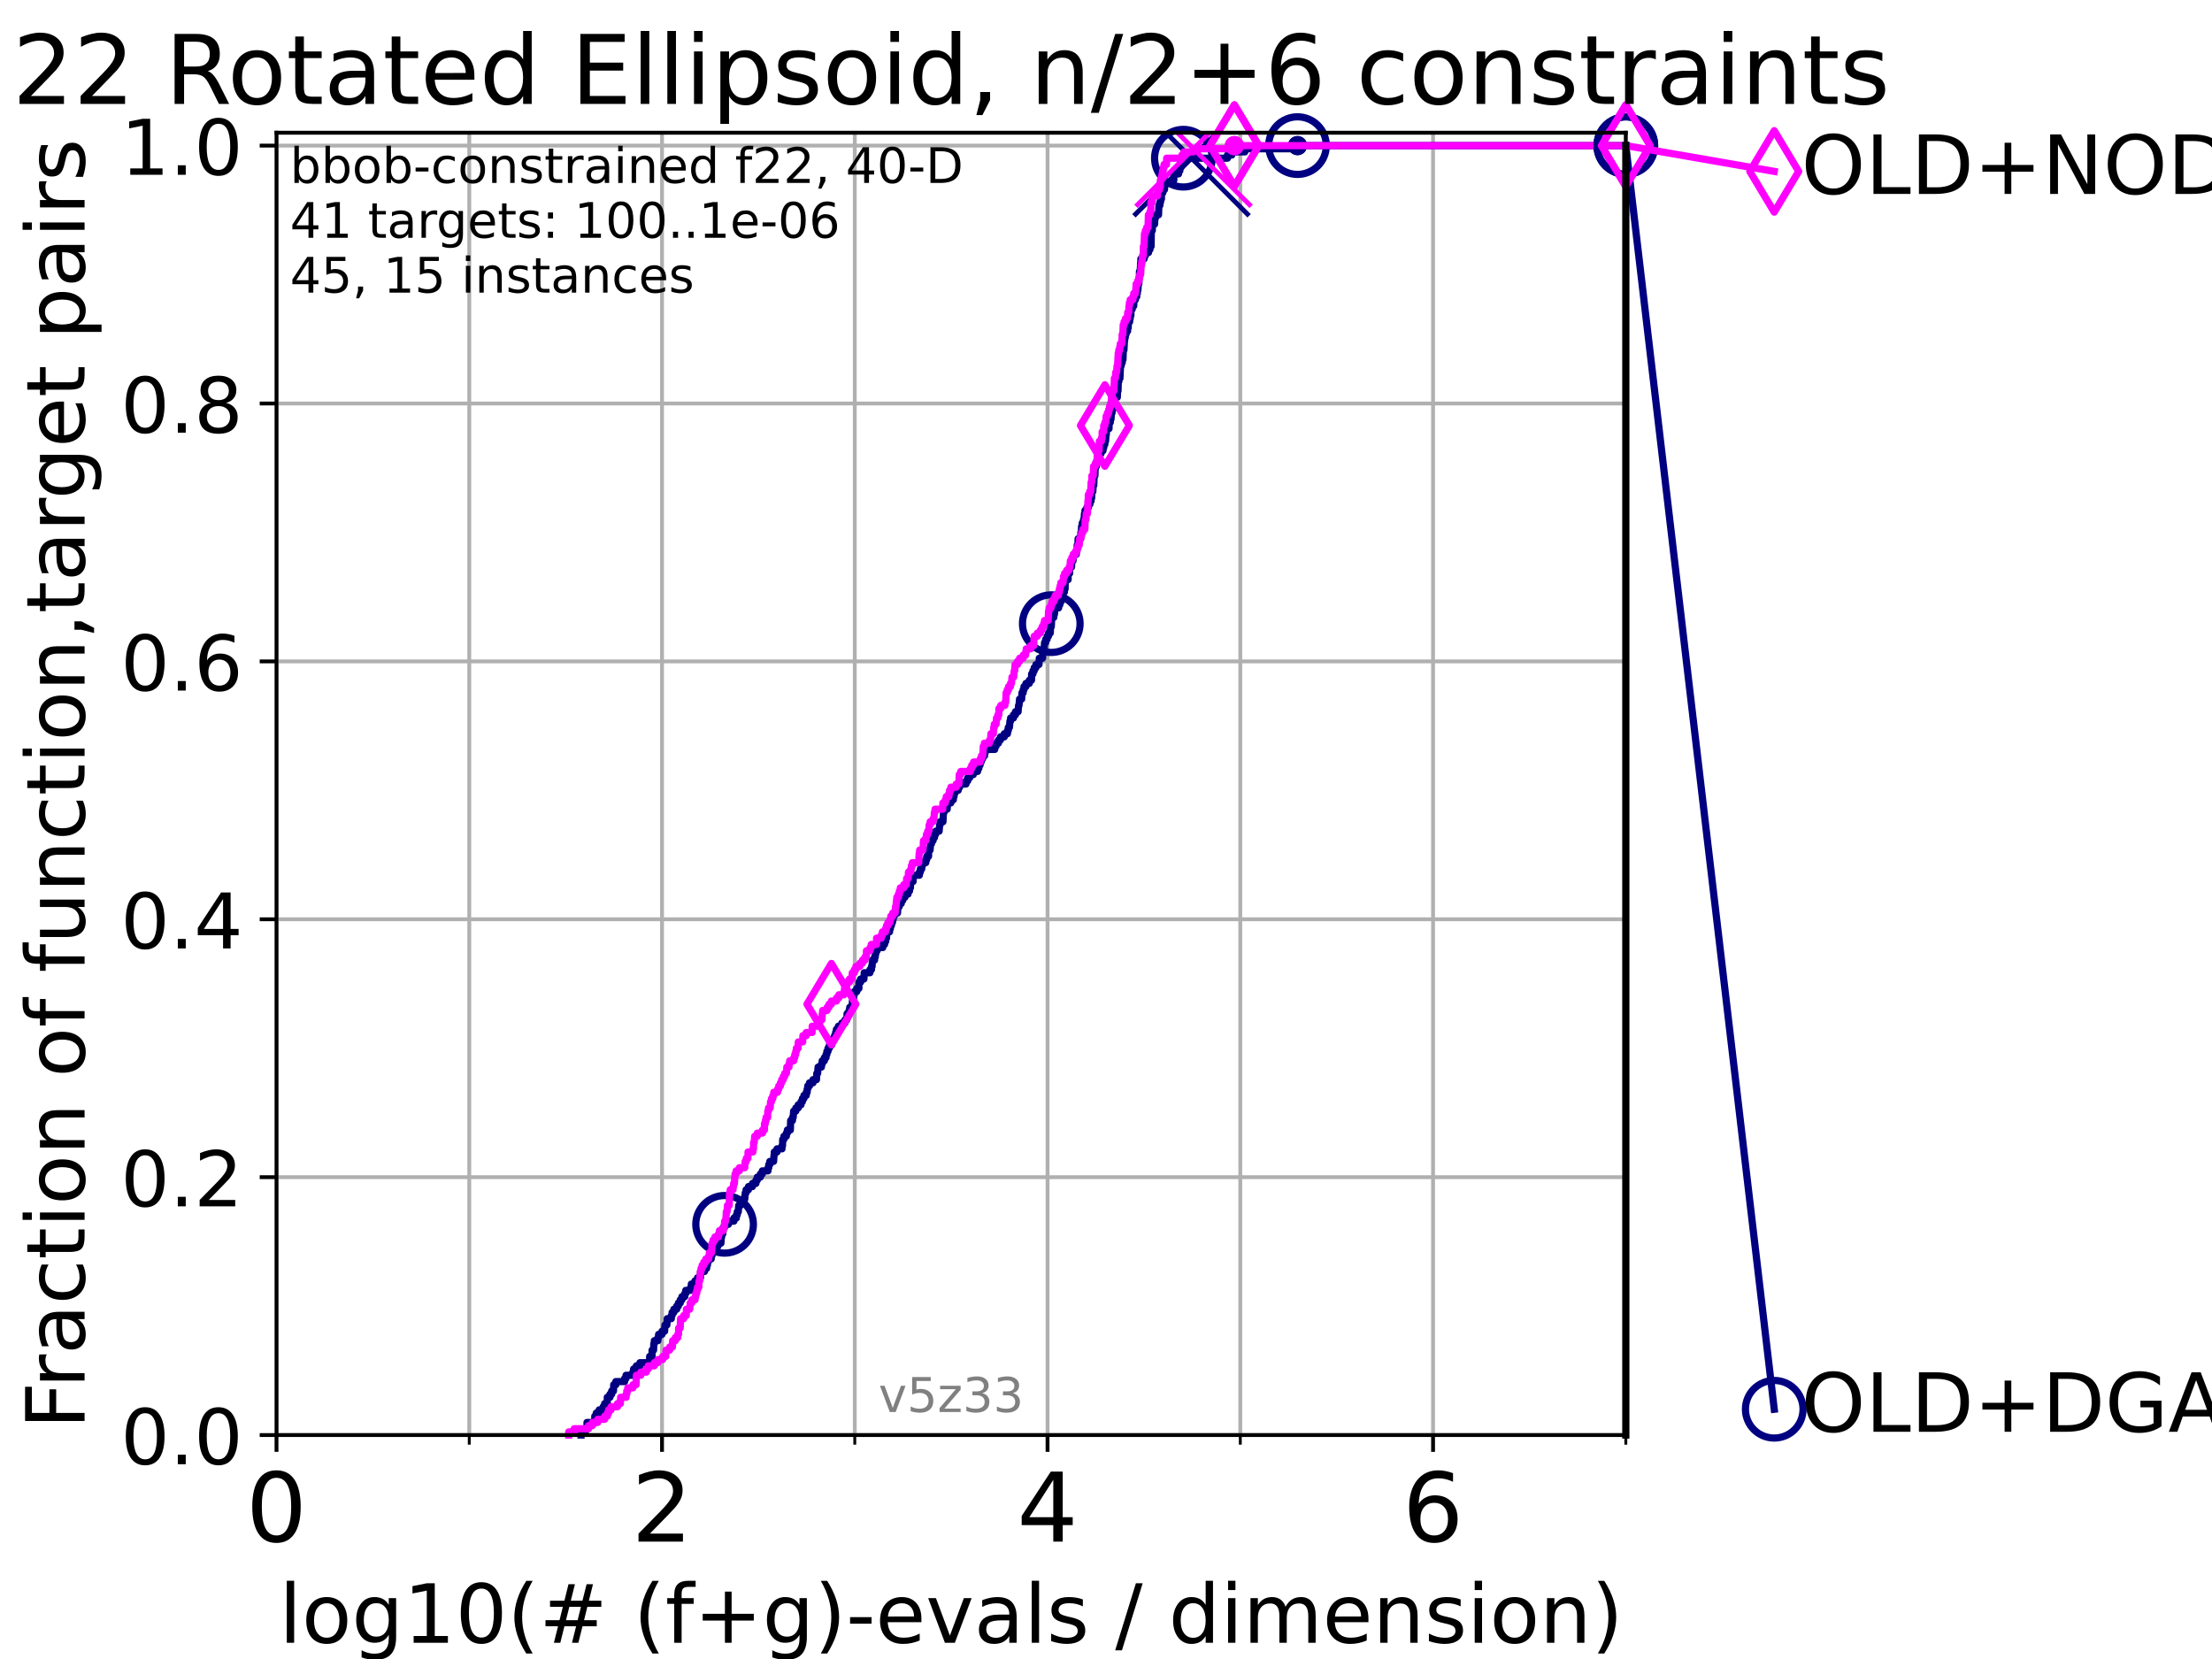 <?xml version="1.0" encoding="utf-8" standalone="no"?>
<!DOCTYPE svg PUBLIC "-//W3C//DTD SVG 1.1//EN"
  "http://www.w3.org/Graphics/SVG/1.1/DTD/svg11.dtd">
<!-- Created with matplotlib (https://matplotlib.org/) -->
<svg height="345.6pt" version="1.1" viewBox="0 0 460.8 345.6" width="460.8pt" xmlns="http://www.w3.org/2000/svg" xmlns:xlink="http://www.w3.org/1999/xlink">
 <defs>
  <style type="text/css">*{stroke-linecap:butt;stroke-linejoin:round;}</style>
 </defs>
 <g id="figure_1">
  <g id="patch_1">
   <path d="M 0 345.6 
L 460.8 345.6 
L 460.8 0 
L 0 0 
z
" style="fill:#ffffff;"/>
  </g>
  <g id="axes_1">
   <g id="patch_2">
    <path d="M 57.6 298.944 
L 338.688 298.944 
L 338.688 27.648 
L 57.6 27.648 
z
" style="fill:#ffffff;"/>
   </g>
   <g id="matplotlib.axis_1">
    <g id="xtick_1">
     <g id="line2d_1">
      <path clip-path="url(#pd11753a2ac)" d="M 57.6 298.944 
L 57.6 27.648 
" style="fill:none;stroke:#b0b0b0;stroke-linecap:square;stroke-width:0.8;"/>
     </g>
     <g id="line2d_2">
      <defs>
       <path d="M 0 0 
L 0 3.5 
" id="mf51394b6d4" style="stroke:#000000;stroke-width:0.8;"/>
      </defs>
      <g>
       <use style="stroke:#000000;stroke-width:0.8;" x="57.6" xlink:href="#mf51394b6d4" y="298.944"/>
      </g>
     </g>
     <g id="text_1">
      <!-- 0 -->
      <g transform="translate(51.237 321.141)scale(0.2 -0.2)">
       <defs>
        <path d="M 31.781 66.406 
Q 24.172 66.406 20.328 58.906 
Q 16.5 51.422 16.5 36.375 
Q 16.5 21.391 20.328 13.891 
Q 24.172 6.391 31.781 6.391 
Q 39.453 6.391 43.281 13.891 
Q 47.125 21.391 47.125 36.375 
Q 47.125 51.422 43.281 58.906 
Q 39.453 66.406 31.781 66.406 
z
M 31.781 74.219 
Q 44.047 74.219 50.516 64.516 
Q 56.984 54.828 56.984 36.375 
Q 56.984 17.969 50.516 8.266 
Q 44.047 -1.422 31.781 -1.422 
Q 19.531 -1.422 13.062 8.266 
Q 6.594 17.969 6.594 36.375 
Q 6.594 54.828 13.062 64.516 
Q 19.531 74.219 31.781 74.219 
z
" id="DejaVuSans-48"/>
       </defs>
       <use xlink:href="#DejaVuSans-48"/>
      </g>
     </g>
    </g>
    <g id="xtick_2">
     <g id="line2d_3">
      <path clip-path="url(#pd11753a2ac)" d="M 137.911 298.944 
L 137.911 27.648 
" style="fill:none;stroke:#b0b0b0;stroke-linecap:square;stroke-width:0.8;"/>
     </g>
     <g id="line2d_4">
      <g>
       <use style="stroke:#000000;stroke-width:0.8;" x="137.911" xlink:href="#mf51394b6d4" y="298.944"/>
      </g>
     </g>
     <g id="text_2">
      <!-- 2 -->
      <g transform="translate(131.548 321.141)scale(0.2 -0.2)">
       <defs>
        <path d="M 19.188 8.297 
L 53.609 8.297 
L 53.609 0 
L 7.328 0 
L 7.328 8.297 
Q 12.938 14.109 22.625 23.891 
Q 32.328 33.688 34.812 36.531 
Q 39.547 41.844 41.422 45.531 
Q 43.312 49.219 43.312 52.781 
Q 43.312 58.594 39.234 62.25 
Q 35.156 65.922 28.609 65.922 
Q 23.969 65.922 18.812 64.312 
Q 13.672 62.703 7.812 59.422 
L 7.812 69.391 
Q 13.766 71.781 18.938 73 
Q 24.125 74.219 28.422 74.219 
Q 39.75 74.219 46.484 68.547 
Q 53.219 62.891 53.219 53.422 
Q 53.219 48.922 51.531 44.891 
Q 49.859 40.875 45.406 35.406 
Q 44.188 33.984 37.641 27.219 
Q 31.109 20.453 19.188 8.297 
z
" id="DejaVuSans-50"/>
       </defs>
       <use xlink:href="#DejaVuSans-50"/>
      </g>
     </g>
    </g>
    <g id="xtick_3">
     <g id="line2d_5">
      <path clip-path="url(#pd11753a2ac)" d="M 218.222 298.944 
L 218.222 27.648 
" style="fill:none;stroke:#b0b0b0;stroke-linecap:square;stroke-width:0.8;"/>
     </g>
     <g id="line2d_6">
      <g>
       <use style="stroke:#000000;stroke-width:0.8;" x="218.222" xlink:href="#mf51394b6d4" y="298.944"/>
      </g>
     </g>
     <g id="text_3">
      <!-- 4 -->
      <g transform="translate(211.859 321.141)scale(0.2 -0.2)">
       <defs>
        <path d="M 37.797 64.312 
L 12.891 25.391 
L 37.797 25.391 
z
M 35.203 72.906 
L 47.609 72.906 
L 47.609 25.391 
L 58.016 25.391 
L 58.016 17.188 
L 47.609 17.188 
L 47.609 0 
L 37.797 0 
L 37.797 17.188 
L 4.891 17.188 
L 4.891 26.703 
z
" id="DejaVuSans-52"/>
       </defs>
       <use xlink:href="#DejaVuSans-52"/>
      </g>
     </g>
    </g>
    <g id="xtick_4">
     <g id="line2d_7">
      <path clip-path="url(#pd11753a2ac)" d="M 298.533 298.944 
L 298.533 27.648 
" style="fill:none;stroke:#b0b0b0;stroke-linecap:square;stroke-width:0.8;"/>
     </g>
     <g id="line2d_8">
      <g>
       <use style="stroke:#000000;stroke-width:0.8;" x="298.533" xlink:href="#mf51394b6d4" y="298.944"/>
      </g>
     </g>
     <g id="text_4">
      <!-- 6 -->
      <g transform="translate(292.17 321.141)scale(0.2 -0.2)">
       <defs>
        <path d="M 33.016 40.375 
Q 26.375 40.375 22.484 35.828 
Q 18.609 31.297 18.609 23.391 
Q 18.609 15.531 22.484 10.953 
Q 26.375 6.391 33.016 6.391 
Q 39.656 6.391 43.531 10.953 
Q 47.406 15.531 47.406 23.391 
Q 47.406 31.297 43.531 35.828 
Q 39.656 40.375 33.016 40.375 
z
M 52.594 71.297 
L 52.594 62.312 
Q 48.875 64.062 45.094 64.984 
Q 41.312 65.922 37.594 65.922 
Q 27.828 65.922 22.672 59.328 
Q 17.531 52.734 16.797 39.406 
Q 19.672 43.656 24.016 45.922 
Q 28.375 48.188 33.594 48.188 
Q 44.578 48.188 50.953 41.516 
Q 57.328 34.859 57.328 23.391 
Q 57.328 12.156 50.688 5.359 
Q 44.047 -1.422 33.016 -1.422 
Q 20.359 -1.422 13.672 8.266 
Q 6.984 17.969 6.984 36.375 
Q 6.984 53.656 15.188 63.938 
Q 23.391 74.219 37.203 74.219 
Q 40.922 74.219 44.703 73.484 
Q 48.484 72.75 52.594 71.297 
z
" id="DejaVuSans-54"/>
       </defs>
       <use xlink:href="#DejaVuSans-54"/>
      </g>
     </g>
    </g>
    <g id="xtick_5">
     <g id="line2d_9">
      <path clip-path="url(#pd11753a2ac)" d="M 97.755 298.944 
L 97.755 27.648 
" style="fill:none;stroke:#b0b0b0;stroke-linecap:square;stroke-width:0.8;"/>
     </g>
     <g id="line2d_10">
      <defs>
       <path d="M 0 0 
L 0 2 
" id="m4862c0c5a8" style="stroke:#000000;stroke-width:0.6;"/>
      </defs>
      <g>
       <use style="stroke:#000000;stroke-width:0.6;" x="97.755" xlink:href="#m4862c0c5a8" y="298.944"/>
      </g>
     </g>
    </g>
    <g id="xtick_6">
     <g id="line2d_11">
      <path clip-path="url(#pd11753a2ac)" d="M 178.066 298.944 
L 178.066 27.648 
" style="fill:none;stroke:#b0b0b0;stroke-linecap:square;stroke-width:0.8;"/>
     </g>
     <g id="line2d_12">
      <g>
       <use style="stroke:#000000;stroke-width:0.6;" x="178.066" xlink:href="#m4862c0c5a8" y="298.944"/>
      </g>
     </g>
    </g>
    <g id="xtick_7">
     <g id="line2d_13">
      <path clip-path="url(#pd11753a2ac)" d="M 258.377 298.944 
L 258.377 27.648 
" style="fill:none;stroke:#b0b0b0;stroke-linecap:square;stroke-width:0.8;"/>
     </g>
     <g id="line2d_14">
      <g>
       <use style="stroke:#000000;stroke-width:0.6;" x="258.377" xlink:href="#m4862c0c5a8" y="298.944"/>
      </g>
     </g>
    </g>
    <g id="xtick_8">
     <g id="line2d_15">
      <path clip-path="url(#pd11753a2ac)" d="M 338.688 298.944 
L 338.688 27.648 
" style="fill:none;stroke:#b0b0b0;stroke-linecap:square;stroke-width:0.8;"/>
     </g>
     <g id="line2d_16">
      <g>
       <use style="stroke:#000000;stroke-width:0.6;" x="338.688" xlink:href="#m4862c0c5a8" y="298.944"/>
      </g>
     </g>
    </g>
    <g id="text_5">
     <!-- log10(# (f+g)-evals / dimension) -->
     <g transform="translate(58.145 342.218)scale(0.17 -0.17)">
      <defs>
       <path d="M 9.422 75.984 
L 18.406 75.984 
L 18.406 0 
L 9.422 0 
z
" id="DejaVuSans-108"/>
       <path d="M 30.609 48.391 
Q 23.391 48.391 19.188 42.75 
Q 14.984 37.109 14.984 27.297 
Q 14.984 17.484 19.156 11.844 
Q 23.344 6.203 30.609 6.203 
Q 37.797 6.203 41.984 11.859 
Q 46.188 17.531 46.188 27.297 
Q 46.188 37.016 41.984 42.703 
Q 37.797 48.391 30.609 48.391 
z
M 30.609 56 
Q 42.328 56 49.016 48.375 
Q 55.719 40.766 55.719 27.297 
Q 55.719 13.875 49.016 6.219 
Q 42.328 -1.422 30.609 -1.422 
Q 18.844 -1.422 12.172 6.219 
Q 5.516 13.875 5.516 27.297 
Q 5.516 40.766 12.172 48.375 
Q 18.844 56 30.609 56 
z
" id="DejaVuSans-111"/>
       <path d="M 45.406 27.984 
Q 45.406 37.75 41.375 43.109 
Q 37.359 48.484 30.078 48.484 
Q 22.859 48.484 18.828 43.109 
Q 14.797 37.75 14.797 27.984 
Q 14.797 18.266 18.828 12.891 
Q 22.859 7.516 30.078 7.516 
Q 37.359 7.516 41.375 12.891 
Q 45.406 18.266 45.406 27.984 
z
M 54.391 6.781 
Q 54.391 -7.172 48.188 -13.984 
Q 42 -20.797 29.203 -20.797 
Q 24.469 -20.797 20.266 -20.094 
Q 16.062 -19.391 12.109 -17.922 
L 12.109 -9.188 
Q 16.062 -11.328 19.922 -12.344 
Q 23.781 -13.375 27.781 -13.375 
Q 36.625 -13.375 41.016 -8.766 
Q 45.406 -4.156 45.406 5.172 
L 45.406 9.625 
Q 42.625 4.781 38.281 2.391 
Q 33.938 0 27.875 0 
Q 17.828 0 11.672 7.656 
Q 5.516 15.328 5.516 27.984 
Q 5.516 40.672 11.672 48.328 
Q 17.828 56 27.875 56 
Q 33.938 56 38.281 53.609 
Q 42.625 51.219 45.406 46.391 
L 45.406 54.688 
L 54.391 54.688 
z
" id="DejaVuSans-103"/>
       <path d="M 12.406 8.297 
L 28.516 8.297 
L 28.516 63.922 
L 10.984 60.406 
L 10.984 69.391 
L 28.422 72.906 
L 38.281 72.906 
L 38.281 8.297 
L 54.391 8.297 
L 54.391 0 
L 12.406 0 
z
" id="DejaVuSans-49"/>
       <path d="M 31 75.875 
Q 24.469 64.656 21.281 53.656 
Q 18.109 42.672 18.109 31.391 
Q 18.109 20.125 21.312 9.062 
Q 24.516 -2 31 -13.188 
L 23.188 -13.188 
Q 15.875 -1.703 12.234 9.375 
Q 8.594 20.453 8.594 31.391 
Q 8.594 42.281 12.203 53.312 
Q 15.828 64.359 23.188 75.875 
z
" id="DejaVuSans-40"/>
       <path d="M 51.125 44 
L 36.922 44 
L 32.812 27.688 
L 47.125 27.688 
z
M 43.797 71.781 
L 38.719 51.516 
L 52.984 51.516 
L 58.109 71.781 
L 65.922 71.781 
L 60.891 51.516 
L 76.125 51.516 
L 76.125 44 
L 58.984 44 
L 54.984 27.688 
L 70.516 27.688 
L 70.516 20.219 
L 53.078 20.219 
L 48 0 
L 40.188 0 
L 45.219 20.219 
L 30.906 20.219 
L 25.875 0 
L 18.016 0 
L 23.094 20.219 
L 7.719 20.219 
L 7.719 27.688 
L 24.906 27.688 
L 29 44 
L 13.281 44 
L 13.281 51.516 
L 30.906 51.516 
L 35.891 71.781 
z
" id="DejaVuSans-35"/>
       <path id="DejaVuSans-32"/>
       <path d="M 37.109 75.984 
L 37.109 68.5 
L 28.516 68.5 
Q 23.688 68.5 21.797 66.547 
Q 19.922 64.594 19.922 59.516 
L 19.922 54.688 
L 34.719 54.688 
L 34.719 47.703 
L 19.922 47.703 
L 19.922 0 
L 10.891 0 
L 10.891 47.703 
L 2.297 47.703 
L 2.297 54.688 
L 10.891 54.688 
L 10.891 58.5 
Q 10.891 67.625 15.141 71.797 
Q 19.391 75.984 28.609 75.984 
z
" id="DejaVuSans-102"/>
       <path d="M 46 62.703 
L 46 35.5 
L 73.188 35.5 
L 73.188 27.203 
L 46 27.203 
L 46 0 
L 37.797 0 
L 37.797 27.203 
L 10.594 27.203 
L 10.594 35.5 
L 37.797 35.5 
L 37.797 62.703 
z
" id="DejaVuSans-43"/>
       <path d="M 8.016 75.875 
L 15.828 75.875 
Q 23.141 64.359 26.781 53.312 
Q 30.422 42.281 30.422 31.391 
Q 30.422 20.453 26.781 9.375 
Q 23.141 -1.703 15.828 -13.188 
L 8.016 -13.188 
Q 14.5 -2 17.703 9.062 
Q 20.906 20.125 20.906 31.391 
Q 20.906 42.672 17.703 53.656 
Q 14.5 64.656 8.016 75.875 
z
" id="DejaVuSans-41"/>
       <path d="M 4.891 31.391 
L 31.203 31.391 
L 31.203 23.391 
L 4.891 23.391 
z
" id="DejaVuSans-45"/>
       <path d="M 56.203 29.594 
L 56.203 25.203 
L 14.891 25.203 
Q 15.484 15.922 20.484 11.062 
Q 25.484 6.203 34.422 6.203 
Q 39.594 6.203 44.453 7.469 
Q 49.312 8.734 54.109 11.281 
L 54.109 2.781 
Q 49.266 0.734 44.188 -0.344 
Q 39.109 -1.422 33.891 -1.422 
Q 20.797 -1.422 13.156 6.188 
Q 5.516 13.812 5.516 26.812 
Q 5.516 40.234 12.766 48.109 
Q 20.016 56 32.328 56 
Q 43.359 56 49.781 48.891 
Q 56.203 41.797 56.203 29.594 
z
M 47.219 32.234 
Q 47.125 39.594 43.094 43.984 
Q 39.062 48.391 32.422 48.391 
Q 24.906 48.391 20.391 44.141 
Q 15.875 39.891 15.188 32.172 
z
" id="DejaVuSans-101"/>
       <path d="M 2.984 54.688 
L 12.5 54.688 
L 29.594 8.797 
L 46.688 54.688 
L 56.203 54.688 
L 35.688 0 
L 23.484 0 
z
" id="DejaVuSans-118"/>
       <path d="M 34.281 27.484 
Q 23.391 27.484 19.188 25 
Q 14.984 22.516 14.984 16.5 
Q 14.984 11.719 18.141 8.906 
Q 21.297 6.109 26.703 6.109 
Q 34.188 6.109 38.703 11.406 
Q 43.219 16.703 43.219 25.484 
L 43.219 27.484 
z
M 52.203 31.203 
L 52.203 0 
L 43.219 0 
L 43.219 8.297 
Q 40.141 3.328 35.547 0.953 
Q 30.953 -1.422 24.312 -1.422 
Q 15.922 -1.422 10.953 3.297 
Q 6 8.016 6 15.922 
Q 6 25.141 12.172 29.828 
Q 18.359 34.516 30.609 34.516 
L 43.219 34.516 
L 43.219 35.406 
Q 43.219 41.609 39.141 45 
Q 35.062 48.391 27.688 48.391 
Q 23 48.391 18.547 47.266 
Q 14.109 46.141 10.016 43.891 
L 10.016 52.203 
Q 14.938 54.109 19.578 55.047 
Q 24.219 56 28.609 56 
Q 40.484 56 46.344 49.844 
Q 52.203 43.703 52.203 31.203 
z
" id="DejaVuSans-97"/>
       <path d="M 44.281 53.078 
L 44.281 44.578 
Q 40.484 46.531 36.375 47.5 
Q 32.281 48.484 27.875 48.484 
Q 21.188 48.484 17.844 46.438 
Q 14.5 44.391 14.5 40.281 
Q 14.5 37.156 16.891 35.375 
Q 19.281 33.594 26.516 31.984 
L 29.594 31.297 
Q 39.156 29.25 43.188 25.516 
Q 47.219 21.781 47.219 15.094 
Q 47.219 7.469 41.188 3.016 
Q 35.156 -1.422 24.609 -1.422 
Q 20.219 -1.422 15.453 -0.562 
Q 10.688 0.297 5.422 2 
L 5.422 11.281 
Q 10.406 8.688 15.234 7.391 
Q 20.062 6.109 24.812 6.109 
Q 31.156 6.109 34.562 8.281 
Q 37.984 10.453 37.984 14.406 
Q 37.984 18.062 35.516 20.016 
Q 33.062 21.969 24.703 23.781 
L 21.578 24.516 
Q 13.234 26.266 9.516 29.906 
Q 5.812 33.547 5.812 39.891 
Q 5.812 47.609 11.281 51.797 
Q 16.75 56 26.812 56 
Q 31.781 56 36.172 55.266 
Q 40.578 54.547 44.281 53.078 
z
" id="DejaVuSans-115"/>
       <path d="M 25.391 72.906 
L 33.688 72.906 
L 8.297 -9.281 
L 0 -9.281 
z
" id="DejaVuSans-47"/>
       <path d="M 45.406 46.391 
L 45.406 75.984 
L 54.391 75.984 
L 54.391 0 
L 45.406 0 
L 45.406 8.203 
Q 42.578 3.328 38.25 0.953 
Q 33.938 -1.422 27.875 -1.422 
Q 17.969 -1.422 11.734 6.484 
Q 5.516 14.406 5.516 27.297 
Q 5.516 40.188 11.734 48.094 
Q 17.969 56 27.875 56 
Q 33.938 56 38.25 53.625 
Q 42.578 51.266 45.406 46.391 
z
M 14.797 27.297 
Q 14.797 17.391 18.875 11.75 
Q 22.953 6.109 30.078 6.109 
Q 37.203 6.109 41.297 11.75 
Q 45.406 17.391 45.406 27.297 
Q 45.406 37.203 41.297 42.844 
Q 37.203 48.484 30.078 48.484 
Q 22.953 48.484 18.875 42.844 
Q 14.797 37.203 14.797 27.297 
z
" id="DejaVuSans-100"/>
       <path d="M 9.422 54.688 
L 18.406 54.688 
L 18.406 0 
L 9.422 0 
z
M 9.422 75.984 
L 18.406 75.984 
L 18.406 64.594 
L 9.422 64.594 
z
" id="DejaVuSans-105"/>
       <path d="M 52 44.188 
Q 55.375 50.25 60.062 53.125 
Q 64.75 56 71.094 56 
Q 79.641 56 84.281 50.016 
Q 88.922 44.047 88.922 33.016 
L 88.922 0 
L 79.891 0 
L 79.891 32.719 
Q 79.891 40.578 77.094 44.375 
Q 74.312 48.188 68.609 48.188 
Q 61.625 48.188 57.562 43.547 
Q 53.516 38.922 53.516 30.906 
L 53.516 0 
L 44.484 0 
L 44.484 32.719 
Q 44.484 40.625 41.703 44.406 
Q 38.922 48.188 33.109 48.188 
Q 26.219 48.188 22.156 43.531 
Q 18.109 38.875 18.109 30.906 
L 18.109 0 
L 9.078 0 
L 9.078 54.688 
L 18.109 54.688 
L 18.109 46.188 
Q 21.188 51.219 25.484 53.609 
Q 29.781 56 35.688 56 
Q 41.656 56 45.828 52.969 
Q 50 49.953 52 44.188 
z
" id="DejaVuSans-109"/>
       <path d="M 54.891 33.016 
L 54.891 0 
L 45.906 0 
L 45.906 32.719 
Q 45.906 40.484 42.875 44.328 
Q 39.844 48.188 33.797 48.188 
Q 26.516 48.188 22.312 43.547 
Q 18.109 38.922 18.109 30.906 
L 18.109 0 
L 9.078 0 
L 9.078 54.688 
L 18.109 54.688 
L 18.109 46.188 
Q 21.344 51.125 25.703 53.562 
Q 30.078 56 35.797 56 
Q 45.219 56 50.047 50.172 
Q 54.891 44.344 54.891 33.016 
z
" id="DejaVuSans-110"/>
      </defs>
      <use xlink:href="#DejaVuSans-108"/>
      <use x="27.783" xlink:href="#DejaVuSans-111"/>
      <use x="88.965" xlink:href="#DejaVuSans-103"/>
      <use x="152.441" xlink:href="#DejaVuSans-49"/>
      <use x="216.064" xlink:href="#DejaVuSans-48"/>
      <use x="279.688" xlink:href="#DejaVuSans-40"/>
      <use x="318.701" xlink:href="#DejaVuSans-35"/>
      <use x="402.49" xlink:href="#DejaVuSans-32"/>
      <use x="434.277" xlink:href="#DejaVuSans-40"/>
      <use x="473.291" xlink:href="#DejaVuSans-102"/>
      <use x="508.496" xlink:href="#DejaVuSans-43"/>
      <use x="592.285" xlink:href="#DejaVuSans-103"/>
      <use x="655.762" xlink:href="#DejaVuSans-41"/>
      <use x="694.775" xlink:href="#DejaVuSans-45"/>
      <use x="730.859" xlink:href="#DejaVuSans-101"/>
      <use x="792.383" xlink:href="#DejaVuSans-118"/>
      <use x="851.562" xlink:href="#DejaVuSans-97"/>
      <use x="912.842" xlink:href="#DejaVuSans-108"/>
      <use x="940.625" xlink:href="#DejaVuSans-115"/>
      <use x="992.725" xlink:href="#DejaVuSans-32"/>
      <use x="1024.512" xlink:href="#DejaVuSans-47"/>
      <use x="1058.203" xlink:href="#DejaVuSans-32"/>
      <use x="1089.99" xlink:href="#DejaVuSans-100"/>
      <use x="1153.467" xlink:href="#DejaVuSans-105"/>
      <use x="1181.25" xlink:href="#DejaVuSans-109"/>
      <use x="1278.662" xlink:href="#DejaVuSans-101"/>
      <use x="1340.186" xlink:href="#DejaVuSans-110"/>
      <use x="1403.564" xlink:href="#DejaVuSans-115"/>
      <use x="1455.664" xlink:href="#DejaVuSans-105"/>
      <use x="1483.447" xlink:href="#DejaVuSans-111"/>
      <use x="1544.629" xlink:href="#DejaVuSans-110"/>
      <use x="1608.008" xlink:href="#DejaVuSans-41"/>
     </g>
    </g>
   </g>
   <g id="matplotlib.axis_2">
    <g id="ytick_1">
     <g id="line2d_17">
      <path clip-path="url(#pd11753a2ac)" d="M 57.6 298.944 
L 338.688 298.944 
" style="fill:none;stroke:#b0b0b0;stroke-linecap:square;stroke-width:0.8;"/>
     </g>
     <g id="line2d_18">
      <defs>
       <path d="M 0 0 
L -3.5 0 
" id="m0ebcbeab2c" style="stroke:#000000;stroke-width:0.8;"/>
      </defs>
      <g>
       <use style="stroke:#000000;stroke-width:0.8;" x="57.6" xlink:href="#m0ebcbeab2c" y="298.944"/>
      </g>
     </g>
     <g id="text_6">
      <!-- 0.0 -->
      <g transform="translate(25.155 305.023)scale(0.16 -0.16)">
       <defs>
        <path d="M 10.688 12.406 
L 21 12.406 
L 21 0 
L 10.688 0 
z
" id="DejaVuSans-46"/>
       </defs>
       <use xlink:href="#DejaVuSans-48"/>
       <use x="63.623" xlink:href="#DejaVuSans-46"/>
       <use x="95.41" xlink:href="#DejaVuSans-48"/>
      </g>
     </g>
    </g>
    <g id="ytick_2">
     <g id="line2d_19">
      <path clip-path="url(#pd11753a2ac)" d="M 57.6 245.222 
L 338.688 245.222 
" style="fill:none;stroke:#b0b0b0;stroke-linecap:square;stroke-width:0.8;"/>
     </g>
     <g id="line2d_20">
      <g>
       <use style="stroke:#000000;stroke-width:0.8;" x="57.6" xlink:href="#m0ebcbeab2c" y="245.222"/>
      </g>
     </g>
     <g id="text_7">
      <!-- 0.2 -->
      <g transform="translate(25.155 251.301)scale(0.16 -0.16)">
       <use xlink:href="#DejaVuSans-48"/>
       <use x="63.623" xlink:href="#DejaVuSans-46"/>
       <use x="95.41" xlink:href="#DejaVuSans-50"/>
      </g>
     </g>
    </g>
    <g id="ytick_3">
     <g id="line2d_21">
      <path clip-path="url(#pd11753a2ac)" d="M 57.6 191.5 
L 338.688 191.5 
" style="fill:none;stroke:#b0b0b0;stroke-linecap:square;stroke-width:0.8;"/>
     </g>
     <g id="line2d_22">
      <g>
       <use style="stroke:#000000;stroke-width:0.8;" x="57.6" xlink:href="#m0ebcbeab2c" y="191.5"/>
      </g>
     </g>
     <g id="text_8">
      <!-- 0.4 -->
      <g transform="translate(25.155 197.579)scale(0.16 -0.16)">
       <use xlink:href="#DejaVuSans-48"/>
       <use x="63.623" xlink:href="#DejaVuSans-46"/>
       <use x="95.41" xlink:href="#DejaVuSans-52"/>
      </g>
     </g>
    </g>
    <g id="ytick_4">
     <g id="line2d_23">
      <path clip-path="url(#pd11753a2ac)" d="M 57.6 137.778 
L 338.688 137.778 
" style="fill:none;stroke:#b0b0b0;stroke-linecap:square;stroke-width:0.8;"/>
     </g>
     <g id="line2d_24">
      <g>
       <use style="stroke:#000000;stroke-width:0.8;" x="57.6" xlink:href="#m0ebcbeab2c" y="137.778"/>
      </g>
     </g>
     <g id="text_9">
      <!-- 0.6 -->
      <g transform="translate(25.155 143.857)scale(0.16 -0.16)">
       <use xlink:href="#DejaVuSans-48"/>
       <use x="63.623" xlink:href="#DejaVuSans-46"/>
       <use x="95.41" xlink:href="#DejaVuSans-54"/>
      </g>
     </g>
    </g>
    <g id="ytick_5">
     <g id="line2d_25">
      <path clip-path="url(#pd11753a2ac)" d="M 57.6 84.056 
L 338.688 84.056 
" style="fill:none;stroke:#b0b0b0;stroke-linecap:square;stroke-width:0.8;"/>
     </g>
     <g id="line2d_26">
      <g>
       <use style="stroke:#000000;stroke-width:0.8;" x="57.6" xlink:href="#m0ebcbeab2c" y="84.056"/>
      </g>
     </g>
     <g id="text_10">
      <!-- 0.8 -->
      <g transform="translate(25.155 90.135)scale(0.16 -0.16)">
       <defs>
        <path d="M 31.781 34.625 
Q 24.75 34.625 20.719 30.859 
Q 16.703 27.094 16.703 20.516 
Q 16.703 13.922 20.719 10.156 
Q 24.75 6.391 31.781 6.391 
Q 38.812 6.391 42.859 10.172 
Q 46.922 13.969 46.922 20.516 
Q 46.922 27.094 42.891 30.859 
Q 38.875 34.625 31.781 34.625 
z
M 21.922 38.812 
Q 15.578 40.375 12.031 44.719 
Q 8.5 49.078 8.5 55.328 
Q 8.5 64.062 14.719 69.141 
Q 20.953 74.219 31.781 74.219 
Q 42.672 74.219 48.875 69.141 
Q 55.078 64.062 55.078 55.328 
Q 55.078 49.078 51.531 44.719 
Q 48 40.375 41.703 38.812 
Q 48.828 37.156 52.797 32.312 
Q 56.781 27.484 56.781 20.516 
Q 56.781 9.906 50.312 4.234 
Q 43.844 -1.422 31.781 -1.422 
Q 19.734 -1.422 13.25 4.234 
Q 6.781 9.906 6.781 20.516 
Q 6.781 27.484 10.781 32.312 
Q 14.797 37.156 21.922 38.812 
z
M 18.312 54.391 
Q 18.312 48.734 21.844 45.562 
Q 25.391 42.391 31.781 42.391 
Q 38.141 42.391 41.719 45.562 
Q 45.312 48.734 45.312 54.391 
Q 45.312 60.062 41.719 63.234 
Q 38.141 66.406 31.781 66.406 
Q 25.391 66.406 21.844 63.234 
Q 18.312 60.062 18.312 54.391 
z
" id="DejaVuSans-56"/>
       </defs>
       <use xlink:href="#DejaVuSans-48"/>
       <use x="63.623" xlink:href="#DejaVuSans-46"/>
       <use x="95.41" xlink:href="#DejaVuSans-56"/>
      </g>
     </g>
    </g>
    <g id="ytick_6">
     <g id="line2d_27">
      <path clip-path="url(#pd11753a2ac)" d="M 57.6 30.334 
L 338.688 30.334 
" style="fill:none;stroke:#b0b0b0;stroke-linecap:square;stroke-width:0.8;"/>
     </g>
     <g id="line2d_28">
      <g>
       <use style="stroke:#000000;stroke-width:0.8;" x="57.6" xlink:href="#m0ebcbeab2c" y="30.334"/>
      </g>
     </g>
     <g id="text_11">
      <!-- 1.0 -->
      <g transform="translate(25.155 36.413)scale(0.16 -0.16)">
       <use xlink:href="#DejaVuSans-49"/>
       <use x="63.623" xlink:href="#DejaVuSans-46"/>
       <use x="95.41" xlink:href="#DejaVuSans-48"/>
      </g>
     </g>
    </g>
    <g id="text_12">
     <!-- Fraction of function,target pairs -->
     <g transform="translate(17.62 297.681)rotate(-90)scale(0.17 -0.17)">
      <defs>
       <path d="M 9.812 72.906 
L 51.703 72.906 
L 51.703 64.594 
L 19.672 64.594 
L 19.672 43.109 
L 48.578 43.109 
L 48.578 34.812 
L 19.672 34.812 
L 19.672 0 
L 9.812 0 
z
" id="DejaVuSans-70"/>
       <path d="M 41.109 46.297 
Q 39.594 47.172 37.812 47.578 
Q 36.031 48 33.891 48 
Q 26.266 48 22.188 43.047 
Q 18.109 38.094 18.109 28.812 
L 18.109 0 
L 9.078 0 
L 9.078 54.688 
L 18.109 54.688 
L 18.109 46.188 
Q 20.953 51.172 25.484 53.578 
Q 30.031 56 36.531 56 
Q 37.453 56 38.578 55.875 
Q 39.703 55.766 41.062 55.516 
z
" id="DejaVuSans-114"/>
       <path d="M 48.781 52.594 
L 48.781 44.188 
Q 44.969 46.297 41.141 47.344 
Q 37.312 48.391 33.406 48.391 
Q 24.656 48.391 19.812 42.844 
Q 14.984 37.312 14.984 27.297 
Q 14.984 17.281 19.812 11.734 
Q 24.656 6.203 33.406 6.203 
Q 37.312 6.203 41.141 7.25 
Q 44.969 8.297 48.781 10.406 
L 48.781 2.094 
Q 45.016 0.344 40.984 -0.531 
Q 36.969 -1.422 32.422 -1.422 
Q 20.062 -1.422 12.781 6.344 
Q 5.516 14.109 5.516 27.297 
Q 5.516 40.672 12.859 48.328 
Q 20.219 56 33.016 56 
Q 37.156 56 41.109 55.141 
Q 45.062 54.297 48.781 52.594 
z
" id="DejaVuSans-99"/>
       <path d="M 18.312 70.219 
L 18.312 54.688 
L 36.812 54.688 
L 36.812 47.703 
L 18.312 47.703 
L 18.312 18.016 
Q 18.312 11.328 20.141 9.422 
Q 21.969 7.516 27.594 7.516 
L 36.812 7.516 
L 36.812 0 
L 27.594 0 
Q 17.188 0 13.234 3.875 
Q 9.281 7.766 9.281 18.016 
L 9.281 47.703 
L 2.688 47.703 
L 2.688 54.688 
L 9.281 54.688 
L 9.281 70.219 
z
" id="DejaVuSans-116"/>
       <path d="M 8.5 21.578 
L 8.5 54.688 
L 17.484 54.688 
L 17.484 21.922 
Q 17.484 14.156 20.5 10.266 
Q 23.531 6.391 29.594 6.391 
Q 36.859 6.391 41.078 11.031 
Q 45.312 15.672 45.312 23.688 
L 45.312 54.688 
L 54.297 54.688 
L 54.297 0 
L 45.312 0 
L 45.312 8.406 
Q 42.047 3.422 37.719 1 
Q 33.406 -1.422 27.688 -1.422 
Q 18.266 -1.422 13.375 4.438 
Q 8.5 10.297 8.5 21.578 
z
M 31.109 56 
z
" id="DejaVuSans-117"/>
       <path d="M 11.719 12.406 
L 22.016 12.406 
L 22.016 4 
L 14.016 -11.625 
L 7.719 -11.625 
L 11.719 4 
z
" id="DejaVuSans-44"/>
       <path d="M 18.109 8.203 
L 18.109 -20.797 
L 9.078 -20.797 
L 9.078 54.688 
L 18.109 54.688 
L 18.109 46.391 
Q 20.953 51.266 25.266 53.625 
Q 29.594 56 35.594 56 
Q 45.562 56 51.781 48.094 
Q 58.016 40.188 58.016 27.297 
Q 58.016 14.406 51.781 6.484 
Q 45.562 -1.422 35.594 -1.422 
Q 29.594 -1.422 25.266 0.953 
Q 20.953 3.328 18.109 8.203 
z
M 48.688 27.297 
Q 48.688 37.203 44.609 42.844 
Q 40.531 48.484 33.406 48.484 
Q 26.266 48.484 22.188 42.844 
Q 18.109 37.203 18.109 27.297 
Q 18.109 17.391 22.188 11.75 
Q 26.266 6.109 33.406 6.109 
Q 40.531 6.109 44.609 11.75 
Q 48.688 17.391 48.688 27.297 
z
" id="DejaVuSans-112"/>
      </defs>
      <use xlink:href="#DejaVuSans-70"/>
      <use x="50.27" xlink:href="#DejaVuSans-114"/>
      <use x="91.383" xlink:href="#DejaVuSans-97"/>
      <use x="152.662" xlink:href="#DejaVuSans-99"/>
      <use x="207.643" xlink:href="#DejaVuSans-116"/>
      <use x="246.852" xlink:href="#DejaVuSans-105"/>
      <use x="274.635" xlink:href="#DejaVuSans-111"/>
      <use x="335.816" xlink:href="#DejaVuSans-110"/>
      <use x="399.195" xlink:href="#DejaVuSans-32"/>
      <use x="430.982" xlink:href="#DejaVuSans-111"/>
      <use x="492.164" xlink:href="#DejaVuSans-102"/>
      <use x="527.369" xlink:href="#DejaVuSans-32"/>
      <use x="559.156" xlink:href="#DejaVuSans-102"/>
      <use x="594.361" xlink:href="#DejaVuSans-117"/>
      <use x="657.74" xlink:href="#DejaVuSans-110"/>
      <use x="721.119" xlink:href="#DejaVuSans-99"/>
      <use x="776.1" xlink:href="#DejaVuSans-116"/>
      <use x="815.309" xlink:href="#DejaVuSans-105"/>
      <use x="843.092" xlink:href="#DejaVuSans-111"/>
      <use x="904.273" xlink:href="#DejaVuSans-110"/>
      <use x="967.652" xlink:href="#DejaVuSans-44"/>
      <use x="999.439" xlink:href="#DejaVuSans-116"/>
      <use x="1038.648" xlink:href="#DejaVuSans-97"/>
      <use x="1099.928" xlink:href="#DejaVuSans-114"/>
      <use x="1139.291" xlink:href="#DejaVuSans-103"/>
      <use x="1202.768" xlink:href="#DejaVuSans-101"/>
      <use x="1264.291" xlink:href="#DejaVuSans-116"/>
      <use x="1303.5" xlink:href="#DejaVuSans-32"/>
      <use x="1335.287" xlink:href="#DejaVuSans-112"/>
      <use x="1398.764" xlink:href="#DejaVuSans-97"/>
      <use x="1460.043" xlink:href="#DejaVuSans-105"/>
      <use x="1487.826" xlink:href="#DejaVuSans-114"/>
      <use x="1528.939" xlink:href="#DejaVuSans-115"/>
     </g>
    </g>
   </g>
   <g id="line2d_29">
    <defs>
     <path d="M 0 1.5 
C 0.398 1.5 0.779 1.342 1.061 1.061 
C 1.342 0.779 1.5 0.398 1.5 0 
C 1.5 -0.398 1.342 -0.779 1.061 -1.061 
C 0.779 -1.342 0.398 -1.5 0 -1.5 
C -0.398 -1.5 -0.779 -1.342 -1.061 -1.061 
C -1.342 -0.779 -1.5 -0.398 -1.5 0 
C -1.5 0.398 -1.342 0.779 -1.061 1.061 
C -0.779 1.342 -0.398 1.5 0 1.5 
z
" id="mc8ca432dad" style="stroke:#000080;"/>
    </defs>
    <g>
     <use style="fill:#000080;stroke:#000080;" x="270.292" xlink:href="#mc8ca432dad" y="30.334"/>
     <use style="fill:#000080;stroke:#000080;" x="270.292" xlink:href="#mc8ca432dad" y="30.334"/>
    </g>
   </g>
   <g id="line2d_30">
    <path d="M 121.037 298.944 
L 121.037 298.289 
L 121.931 298.289 
L 121.931 297.634 
L 122.277 297.634 
L 122.277 296.323 
L 123.869 296.323 
L 123.908 295.013 
L 124.216 295.013 
L 124.216 294.358 
L 124.818 294.358 
L 124.818 293.703 
L 125.648 293.703 
L 125.648 293.048 
L 125.962 293.048 
L 125.962 292.393 
L 126.507 292.393 
L 126.507 291.082 
L 127.068 291.082 
L 127.068 290.427 
L 127.421 290.427 
L 127.421 289.772 
L 127.799 289.772 
L 127.846 288.462 
L 128.291 288.462 
L 128.291 287.807 
L 130.128 287.807 
L 130.128 287.151 
L 130.412 287.151 
L 130.412 286.496 
L 131.815 286.496 
L 131.815 285.841 
L 131.987 285.841 
L 131.987 285.186 
L 132.565 285.186 
L 132.565 284.531 
L 133.307 284.531 
L 133.307 283.876 
L 135.27 283.876 
L 135.341 282.565 
L 135.839 282.565 
L 135.839 281.255 
L 136.151 281.255 
L 136.199 279.945 
L 136.304 279.945 
L 136.304 279.29 
L 137.053 279.29 
L 137.053 278.634 
L 137.199 278.634 
L 137.199 277.979 
L 137.911 277.979 
L 137.911 277.324 
L 138.452 277.324 
L 138.519 276.014 
L 138.927 276.014 
L 138.993 274.704 
L 139.848 274.704 
L 139.848 274.048 
L 140.011 274.048 
L 140.011 273.393 
L 140.379 273.393 
L 140.379 272.738 
L 140.974 272.738 
L 140.974 272.083 
L 141.321 272.083 
L 141.321 271.428 
L 141.718 271.428 
L 141.718 270.773 
L 142.059 270.773 
L 142.059 270.118 
L 142.647 270.118 
L 142.647 269.462 
L 142.858 269.462 
L 142.858 268.807 
L 143.878 268.807 
L 143.878 268.152 
L 144.014 268.152 
L 144.014 267.497 
L 144.76 267.497 
L 144.76 266.842 
L 145.304 266.842 
L 145.304 266.187 
L 145.921 266.187 
L 145.932 264.876 
L 146.76 264.876 
L 146.76 264.221 
L 147.206 264.221 
L 147.206 263.566 
L 147.369 263.566 
L 147.369 262.911 
L 147.53 262.911 
L 147.53 262.256 
L 148.161 262.256 
L 148.161 261.601 
L 148.316 261.601 
L 148.316 260.946 
L 148.545 260.946 
L 148.62 259.635 
L 149.553 259.635 
L 149.553 258.98 
L 150.185 258.98 
L 150.254 257.67 
L 150.336 257.67 
L 150.336 257.015 
L 150.586 257.015 
L 150.649 255.704 
L 150.949 255.704 
L 150.949 255.049 
L 151.74 255.049 
L 151.74 254.394 
L 152.885 254.394 
L 152.885 253.739 
L 153.391 253.739 
L 153.391 253.084 
L 153.581 253.084 
L 153.581 252.429 
L 153.806 252.429 
L 153.883 251.118 
L 154.249 251.118 
L 154.249 250.463 
L 154.671 250.463 
L 154.671 249.808 
L 155.148 249.808 
L 155.242 248.498 
L 155.422 248.498 
L 155.422 247.843 
L 155.913 247.843 
L 155.913 247.187 
L 156.741 247.187 
L 156.741 246.532 
L 157.472 246.532 
L 157.472 245.877 
L 157.754 245.877 
L 157.754 245.222 
L 158.396 245.222 
L 158.396 244.567 
L 158.808 244.567 
L 158.808 243.912 
L 159.991 243.912 
L 159.991 243.257 
L 160.14 243.257 
L 160.14 242.601 
L 160.365 242.601 
L 160.365 241.946 
L 161.156 241.946 
L 161.243 240.636 
L 161.304 240.636 
L 161.304 239.981 
L 161.867 239.981 
L 161.867 239.326 
L 162.904 239.326 
L 162.904 238.671 
L 163.016 238.671 
L 163.049 237.36 
L 163.299 237.36 
L 163.299 236.705 
L 163.806 236.705 
L 163.806 236.05 
L 164.022 236.05 
L 164.022 235.395 
L 164.645 235.395 
L 164.709 233.429 
L 165.089 233.429 
L 165.089 232.774 
L 165.237 232.774 
L 165.326 231.464 
L 165.784 231.464 
L 165.784 230.809 
L 166.283 230.809 
L 166.283 230.154 
L 166.867 230.154 
L 166.867 229.499 
L 167.153 229.499 
L 167.153 228.843 
L 167.475 228.843 
L 167.475 228.188 
L 167.964 228.188 
L 167.964 227.533 
L 168.15 227.533 
L 168.15 226.878 
L 168.265 226.878 
L 168.265 226.223 
L 168.63 226.223 
L 168.63 225.568 
L 169.366 225.568 
L 169.366 224.912 
L 170.086 224.912 
L 170.153 223.602 
L 170.33 223.602 
L 170.423 222.292 
L 171.113 222.292 
L 171.113 221.637 
L 171.279 221.637 
L 171.279 220.982 
L 171.731 220.982 
L 171.731 220.326 
L 172.075 220.326 
L 172.075 219.671 
L 172.251 219.671 
L 172.251 219.016 
L 172.492 219.016 
L 172.492 218.361 
L 172.777 218.361 
L 172.777 217.706 
L 173.246 217.706 
L 173.246 217.051 
L 173.46 217.051 
L 173.46 216.396 
L 173.857 216.396 
L 173.857 215.74 
L 174.07 215.74 
L 174.07 215.085 
L 174.237 215.085 
L 174.237 214.43 
L 174.652 214.43 
L 174.652 213.775 
L 175.378 213.775 
L 175.378 213.12 
L 176.018 213.12 
L 176.018 212.465 
L 176.414 212.465 
L 176.46 211.154 
L 176.861 211.154 
L 176.861 210.499 
L 177.014 210.499 
L 177.014 209.844 
L 177.499 209.844 
L 177.578 208.534 
L 177.671 208.534 
L 177.671 207.879 
L 177.842 207.879 
L 177.842 207.224 
L 177.968 207.224 
L 177.968 206.568 
L 178.488 206.568 
L 178.488 205.913 
L 178.924 205.913 
L 178.937 204.603 
L 179.287 204.603 
L 179.287 203.948 
L 179.973 203.948 
L 180.032 202.638 
L 181.228 202.638 
L 181.228 201.982 
L 181.549 201.982 
L 181.549 201.327 
L 181.671 201.327 
L 181.727 200.017 
L 182.185 200.017 
L 182.185 199.362 
L 182.335 199.362 
L 182.335 198.707 
L 182.447 198.707 
L 182.447 198.052 
L 182.725 198.052 
L 182.725 197.396 
L 183.892 197.396 
L 183.892 196.741 
L 184.276 196.741 
L 184.276 196.086 
L 184.523 196.086 
L 184.523 195.431 
L 184.685 195.431 
L 184.752 194.121 
L 185.314 194.121 
L 185.314 193.465 
L 185.483 193.465 
L 185.483 192.81 
L 185.697 192.81 
L 185.697 192.155 
L 185.92 192.155 
L 185.92 191.5 
L 186.073 191.5 
L 186.073 190.845 
L 186.29 190.845 
L 186.29 190.19 
L 186.973 190.19 
L 187.062 188.879 
L 187.318 188.879 
L 187.318 188.224 
L 187.742 188.224 
L 187.742 187.569 
L 188.061 187.569 
L 188.061 186.914 
L 188.519 186.914 
L 188.519 186.259 
L 189.164 186.259 
L 189.164 185.604 
L 189.469 185.604 
L 189.469 184.949 
L 189.659 184.949 
L 189.715 183.638 
L 190.209 183.638 
L 190.258 182.328 
L 191.516 182.328 
L 191.516 181.673 
L 191.721 181.673 
L 191.721 181.018 
L 192.012 181.018 
L 192.012 180.363 
L 192.156 180.363 
L 192.156 179.707 
L 192.861 179.707 
L 192.861 179.052 
L 193.058 179.052 
L 193.058 178.397 
L 193.434 178.397 
L 193.454 177.087 
L 193.75 177.087 
L 193.861 175.777 
L 194.039 175.777 
L 194.039 175.121 
L 194.374 175.121 
L 194.374 174.466 
L 194.675 174.466 
L 194.675 173.811 
L 194.909 173.811 
L 194.909 173.156 
L 195.636 173.156 
L 195.736 171.846 
L 195.831 171.846 
L 195.831 171.191 
L 196.435 171.191 
L 196.542 169.225 
L 196.673 169.225 
L 196.673 168.57 
L 197.313 168.57 
L 197.4 167.26 
L 198.078 167.26 
L 198.078 166.604 
L 198.598 166.604 
L 198.598 165.949 
L 198.748 165.949 
L 198.748 165.294 
L 198.909 165.294 
L 198.909 164.639 
L 199.62 164.639 
L 199.62 163.984 
L 199.914 163.984 
L 199.914 163.329 
L 201.234 163.329 
L 201.234 162.674 
L 201.601 162.674 
L 201.601 162.018 
L 202.007 162.018 
L 202.007 161.363 
L 202.758 161.363 
L 202.758 160.708 
L 203.648 160.708 
L 203.648 160.053 
L 203.915 160.053 
L 203.915 159.398 
L 204.166 159.398 
L 204.166 158.743 
L 204.389 158.743 
L 204.389 158.088 
L 204.693 158.088 
L 204.693 157.432 
L 205.108 157.432 
L 205.108 156.777 
L 205.238 156.777 
L 205.238 156.122 
L 207.218 156.122 
L 207.218 155.467 
L 207.489 155.467 
L 207.489 154.812 
L 207.991 154.812 
L 207.991 154.157 
L 208.417 154.157 
L 208.417 153.502 
L 209.213 153.502 
L 209.213 152.846 
L 209.876 152.846 
L 209.876 152.191 
L 210.042 152.191 
L 210.042 151.536 
L 210.275 151.536 
L 210.386 150.226 
L 210.527 150.226 
L 210.527 149.571 
L 211.127 149.571 
L 211.127 148.916 
L 211.537 148.916 
L 211.537 148.26 
L 212.092 148.26 
L 212.184 146.95 
L 212.28 146.95 
L 212.386 145.64 
L 212.83 145.64 
L 212.889 144.33 
L 213.14 144.33 
L 213.14 143.674 
L 213.321 143.674 
L 213.321 143.019 
L 213.728 143.019 
L 213.728 142.364 
L 214.425 142.364 
L 214.425 141.709 
L 214.881 141.709 
L 214.902 140.399 
L 215.176 140.399 
L 215.176 139.743 
L 215.449 139.743 
L 215.449 139.088 
L 215.807 139.088 
L 215.807 138.433 
L 216.44 138.433 
L 216.499 137.123 
L 217.183 137.123 
L 217.248 135.813 
L 217.325 135.813 
L 217.325 135.157 
L 217.508 135.157 
L 217.602 133.847 
L 217.834 133.847 
L 217.834 133.192 
L 218.134 133.192 
L 218.134 132.537 
L 218.409 132.537 
L 218.409 131.882 
L 218.787 131.882 
L 218.851 130.571 
L 219.001 130.571 
L 219.099 128.606 
L 219.532 128.606 
L 219.532 127.951 
L 219.666 127.951 
L 219.736 126.641 
L 220.533 126.641 
L 220.533 125.985 
L 220.783 125.985 
L 220.783 125.33 
L 221.051 125.33 
L 221.109 124.02 
L 221.455 124.02 
L 221.455 123.365 
L 221.723 123.365 
L 221.723 122.71 
L 221.88 122.71 
L 221.921 120.744 
L 222.509 120.744 
L 222.52 119.434 
L 222.822 119.434 
L 222.844 118.124 
L 223.223 118.124 
L 223.284 116.813 
L 223.537 116.813 
L 223.624 115.503 
L 224.207 115.503 
L 224.207 114.848 
L 224.351 114.848 
L 224.4 113.538 
L 224.549 113.538 
L 224.591 112.227 
L 225.11 112.227 
L 225.164 110.917 
L 225.248 110.917 
L 225.322 109.607 
L 225.451 109.607 
L 225.451 108.952 
L 225.706 108.952 
L 225.706 108.296 
L 225.825 108.296 
L 225.916 106.986 
L 226.027 106.986 
L 226.027 106.331 
L 226.421 106.331 
L 226.421 105.676 
L 226.75 105.676 
L 226.75 105.021 
L 227.057 105.021 
L 227.057 104.366 
L 227.297 104.366 
L 227.297 103.71 
L 227.425 103.71 
L 227.45 102.4 
L 227.657 102.4 
L 227.742 101.09 
L 227.858 101.09 
L 227.928 99.124 
L 228.088 99.124 
L 228.172 97.159 
L 228.396 97.159 
L 228.5 95.849 
L 228.572 95.849 
L 228.572 95.194 
L 229.066 95.194 
L 229.066 94.538 
L 229.354 94.538 
L 229.354 93.883 
L 229.782 93.883 
L 229.782 93.228 
L 229.939 93.228 
L 229.939 92.573 
L 230.161 92.573 
L 230.161 91.918 
L 230.308 91.918 
L 230.404 90.608 
L 230.451 90.608 
L 230.536 89.297 
L 231.029 89.297 
L 231.066 87.987 
L 231.3 87.987 
L 231.3 87.332 
L 231.439 87.332 
L 231.542 86.022 
L 231.656 86.022 
L 231.656 85.366 
L 231.827 85.366 
L 231.895 83.401 
L 232.123 83.401 
L 232.123 82.746 
L 232.766 82.746 
L 232.804 81.435 
L 232.908 81.435 
L 232.964 79.47 
L 233.083 79.47 
L 233.083 78.815 
L 233.308 78.815 
L 233.418 76.194 
L 233.575 76.194 
L 233.575 75.539 
L 233.789 75.539 
L 233.789 74.884 
L 233.944 74.884 
L 234.004 72.919 
L 234.141 72.919 
L 234.244 70.953 
L 234.29 70.953 
L 234.29 70.298 
L 234.419 70.298 
L 234.419 69.643 
L 234.577 69.643 
L 234.577 68.988 
L 234.896 68.988 
L 234.896 68.333 
L 235.019 68.333 
L 235.087 67.022 
L 235.329 67.022 
L 235.329 66.367 
L 235.449 66.367 
L 235.449 65.712 
L 235.587 65.712 
L 235.594 64.402 
L 235.861 64.402 
L 235.861 63.747 
L 236.173 63.747 
L 236.24 62.436 
L 236.522 62.436 
L 236.522 61.781 
L 236.805 61.781 
L 236.805 61.126 
L 236.93 61.126 
L 236.93 60.471 
L 237.049 60.471 
L 237.131 59.161 
L 237.236 59.161 
L 237.289 57.85 
L 237.353 57.85 
L 237.37 56.54 
L 237.521 56.54 
L 237.627 54.575 
L 237.661 54.575 
L 237.661 53.919 
L 238.351 53.919 
L 238.351 53.264 
L 238.604 53.264 
L 238.604 52.609 
L 239.264 52.609 
L 239.264 51.954 
L 239.565 51.954 
L 239.565 51.299 
L 239.798 51.299 
L 239.841 48.023 
L 240.049 48.023 
L 240.069 46.713 
L 240.519 46.713 
L 240.596 45.402 
L 240.712 45.402 
L 240.712 44.747 
L 241.346 44.747 
L 241.415 42.782 
L 241.629 42.782 
L 241.629 42.127 
L 241.761 42.127 
L 241.761 41.472 
L 241.945 41.472 
L 241.954 40.161 
L 242.241 40.161 
L 242.241 39.506 
L 242.582 39.506 
L 242.69 38.196 
L 244.152 38.196 
L 244.152 37.541 
L 244.527 37.541 
L 244.543 36.23 
L 245.516 36.23 
L 245.516 35.575 
L 245.785 35.575 
L 245.785 34.92 
L 245.98 34.92 
L 245.98 34.265 
L 246.189 34.265 
L 246.189 33.61 
L 246.52 33.61 
L 246.52 32.955 
L 255.712 32.955 
L 255.712 32.3 
L 256.608 32.3 
L 256.608 31.644 
L 259.32 31.644 
L 259.32 30.989 
L 270.292 30.989 
L 270.292 30.334 
L 338.688 30.334 
L 338.688 30.334 
" style="fill:none;stroke:#000080;stroke-linecap:square;stroke-width:1.5;"/>
   </g>
   <g id="line2d_31">
    <defs>
     <path d="M 0 6 
C 1.591 6 3.117 5.368 4.243 4.243 
C 5.368 3.117 6 1.591 6 0 
C 6 -1.591 5.368 -3.117 4.243 -4.243 
C 3.117 -5.368 1.591 -6 0 -6 
C -1.591 -6 -3.117 -5.368 -4.243 -4.243 
C -5.368 -3.117 -6 -1.591 -6 0 
C -6 1.591 -5.368 3.117 -4.243 4.243 
C -3.117 5.368 -1.591 6 0 6 
z
" id="m3b8f62c97d" style="stroke:#000080;stroke-width:1.5;"/>
    </defs>
    <g>
     <use style="fill-opacity:0;stroke:#000080;stroke-width:1.5;" x="150.949" xlink:href="#m3b8f62c97d" y="255.049"/>
     <use style="fill-opacity:0;stroke:#000080;stroke-width:1.5;" x="219.001" xlink:href="#m3b8f62c97d" y="129.916"/>
     <use style="fill-opacity:0;stroke:#000080;stroke-width:1.5;" x="246.52" xlink:href="#m3b8f62c97d" y="32.955"/>
     <use style="fill-opacity:0;stroke:#000080;stroke-width:1.5;" x="270.292" xlink:href="#m3b8f62c97d" y="30.334"/>
     <use style="fill-opacity:0;stroke:#000080;stroke-width:1.5;" x="338.688" xlink:href="#m3b8f62c97d" y="30.334"/>
    </g>
   </g>
   <g id="line2d_32">
    <path style="fill:none;stroke:#000080;stroke-linecap:square;stroke-width:1.5;"/>
    <g/>
   </g>
   <g id="line2d_33">
    <path clip-path="url(#pd11753a2ac)" d="M 248.217 32.955 
" style="fill:none;stroke:#000080;stroke-linecap:square;stroke-width:1.5;"/>
    <defs>
     <path d="M -12 12 
L 12 -12 
M -12 -12 
L 12 12 
" id="m742b4a51ea" style="stroke:#000080;"/>
    </defs>
    <g clip-path="url(#pd11753a2ac)">
     <use style="fill:#000080;stroke:#000080;" x="248.217" xlink:href="#m742b4a51ea" y="32.955"/>
    </g>
   </g>
   <g id="line2d_34">
    <defs>
     <path d="M 0 1.5 
C 0.398 1.5 0.779 1.342 1.061 1.061 
C 1.342 0.779 1.5 0.398 1.5 0 
C 1.5 -0.398 1.342 -0.779 1.061 -1.061 
C 0.779 -1.342 0.398 -1.5 0 -1.5 
C -0.398 -1.5 -0.779 -1.342 -1.061 -1.061 
C -1.342 -0.779 -1.5 -0.398 -1.5 0 
C -1.5 0.398 -1.342 0.779 -1.061 1.061 
C -0.779 1.342 -0.398 1.5 0 1.5 
z
" id="m7075a00a48" style="stroke:#ff00ff;"/>
    </defs>
    <g>
     <use style="fill:#ff00ff;stroke:#ff00ff;" x="257.146" xlink:href="#m7075a00a48" y="30.334"/>
     <use style="fill:#ff00ff;stroke:#ff00ff;" x="257.146" xlink:href="#m7075a00a48" y="30.334"/>
    </g>
   </g>
   <g id="line2d_35">
    <path d="M 118.471 298.944 
L 118.471 298.289 
L 119.603 298.289 
L 119.603 297.634 
L 122.615 297.634 
L 122.615 296.979 
L 123.414 296.979 
L 123.414 296.323 
L 124.52 296.323 
L 124.52 295.668 
L 125.962 295.668 
L 125.962 295.013 
L 126.54 295.013 
L 126.54 294.358 
L 126.79 294.358 
L 126.79 293.703 
L 127.294 293.703 
L 127.294 293.048 
L 128.635 293.048 
L 128.635 292.393 
L 129.233 292.393 
L 129.291 291.082 
L 130.439 291.082 
L 130.439 290.427 
L 130.559 290.427 
L 130.559 289.772 
L 130.77 289.772 
L 130.77 289.117 
L 131.852 289.117 
L 131.852 288.462 
L 132.506 288.462 
L 132.565 286.496 
L 133.488 286.496 
L 133.488 285.841 
L 134.64 285.841 
L 134.64 285.186 
L 135.036 285.186 
L 135.036 284.531 
L 136.304 284.531 
L 136.304 283.876 
L 137.053 283.876 
L 137.053 283.22 
L 138.05 283.22 
L 138.05 282.565 
L 138.695 282.565 
L 138.753 281.255 
L 139.509 281.255 
L 139.509 280.6 
L 140.088 280.6 
L 140.119 279.29 
L 140.686 279.29 
L 140.686 278.634 
L 141.199 278.634 
L 141.199 277.979 
L 141.35 277.979 
L 141.364 276.669 
L 141.697 276.669 
L 141.774 274.704 
L 142.433 274.704 
L 142.433 274.048 
L 142.963 274.048 
L 142.989 272.738 
L 143.679 272.738 
L 143.779 271.428 
L 144.124 271.428 
L 144.124 270.773 
L 144.795 270.773 
L 144.795 270.118 
L 144.935 270.118 
L 144.935 269.462 
L 145.144 269.462 
L 145.144 268.807 
L 145.304 268.807 
L 145.304 268.152 
L 145.576 268.152 
L 145.621 266.842 
L 145.755 266.842 
L 145.844 265.532 
L 145.899 265.532 
L 145.899 264.876 
L 146.042 264.876 
L 146.042 264.221 
L 146.27 264.221 
L 146.27 263.566 
L 146.623 263.566 
L 146.623 262.911 
L 147.041 262.911 
L 147.041 262.256 
L 147.645 262.256 
L 147.645 261.601 
L 147.77 261.601 
L 147.77 260.946 
L 148.239 260.946 
L 148.335 258.98 
L 148.545 258.98 
L 148.545 258.325 
L 148.938 258.325 
L 148.938 257.67 
L 149.682 257.67 
L 149.682 257.015 
L 149.868 257.015 
L 149.868 256.36 
L 150.683 256.36 
L 150.683 255.704 
L 150.883 255.704 
L 150.953 254.394 
L 151.167 254.394 
L 151.276 253.084 
L 151.297 253.084 
L 151.297 252.429 
L 151.47 252.429 
L 151.534 251.118 
L 151.901 251.118 
L 151.975 248.498 
L 152.111 248.498 
L 152.111 247.843 
L 152.707 247.843 
L 152.707 247.187 
L 152.826 247.187 
L 152.826 246.532 
L 153.003 246.532 
L 153.062 245.222 
L 153.12 245.222 
L 153.12 244.567 
L 153.352 244.567 
L 153.352 243.912 
L 154.029 243.912 
L 154.029 243.257 
L 155.148 243.257 
L 155.223 241.946 
L 155.463 241.946 
L 155.463 241.291 
L 155.817 241.291 
L 155.823 239.981 
L 156.836 239.981 
L 156.836 239.326 
L 156.977 239.326 
L 156.977 238.015 
L 157.125 238.015 
L 157.209 236.705 
L 157.754 236.705 
L 157.754 236.05 
L 158.837 236.05 
L 158.837 235.395 
L 159.253 235.395 
L 159.253 234.085 
L 159.429 234.085 
L 159.429 233.429 
L 159.583 233.429 
L 159.583 232.774 
L 159.917 232.774 
L 159.934 231.464 
L 160.094 231.464 
L 160.094 230.809 
L 160.435 230.809 
L 160.519 229.499 
L 160.718 229.499 
L 160.718 228.843 
L 161.008 228.843 
L 161.008 228.188 
L 161.183 228.188 
L 161.183 227.533 
L 161.982 227.533 
L 161.982 226.878 
L 162.226 226.878 
L 162.226 226.223 
L 162.575 226.223 
L 162.575 225.568 
L 162.838 225.568 
L 162.838 224.912 
L 163.169 224.912 
L 163.169 224.257 
L 163.461 224.257 
L 163.461 223.602 
L 163.83 223.602 
L 163.911 222.292 
L 164.362 222.292 
L 164.362 221.637 
L 164.505 221.637 
L 164.505 220.982 
L 165.361 220.982 
L 165.361 220.326 
L 165.564 220.326 
L 165.564 219.671 
L 165.761 219.671 
L 165.761 219.016 
L 165.9 219.016 
L 165.9 218.361 
L 166.259 218.361 
L 166.3 217.051 
L 167.217 217.051 
L 167.259 215.74 
L 167.955 215.74 
L 167.955 215.085 
L 169.184 215.085 
L 169.191 213.775 
L 170.54 213.775 
L 170.54 213.12 
L 170.714 213.12 
L 170.714 212.465 
L 171.218 212.465 
L 171.291 211.154 
L 171.368 211.154 
L 171.368 210.499 
L 172.299 210.499 
L 172.299 209.844 
L 172.697 209.844 
L 172.697 209.189 
L 173.198 209.189 
L 173.198 208.534 
L 174.26 208.534 
L 174.26 207.879 
L 174.758 207.879 
L 174.758 207.224 
L 175.805 207.224 
L 175.805 206.568 
L 175.932 206.568 
L 175.932 205.913 
L 176.049 205.913 
L 176.049 205.258 
L 176.428 205.258 
L 176.428 204.603 
L 176.958 204.603 
L 176.958 203.948 
L 177.455 203.948 
L 177.551 202.638 
L 177.981 202.638 
L 177.981 201.982 
L 178.295 201.982 
L 178.295 201.327 
L 179.114 201.327 
L 179.114 200.672 
L 179.656 200.672 
L 179.656 200.017 
L 180.178 200.017 
L 180.178 199.362 
L 180.485 199.362 
L 180.497 198.052 
L 181.256 198.052 
L 181.256 197.396 
L 181.5 197.396 
L 181.5 196.741 
L 182.599 196.741 
L 182.599 195.431 
L 183.592 195.431 
L 183.592 194.776 
L 183.814 194.776 
L 183.814 194.121 
L 184.471 194.121 
L 184.471 193.465 
L 184.674 193.465 
L 184.674 192.81 
L 184.96 192.81 
L 184.96 192.155 
L 185.409 192.155 
L 185.409 191.5 
L 185.57 191.5 
L 185.57 190.845 
L 185.98 190.845 
L 185.98 190.19 
L 186.479 190.19 
L 186.531 188.879 
L 186.649 188.879 
L 186.746 187.569 
L 186.821 187.569 
L 186.821 186.914 
L 187.152 186.914 
L 187.152 186.259 
L 187.355 186.259 
L 187.355 185.604 
L 187.556 185.604 
L 187.556 184.949 
L 188.267 184.949 
L 188.267 184.293 
L 188.791 184.293 
L 188.87 182.983 
L 189.202 182.983 
L 189.247 181.673 
L 189.723 181.673 
L 189.723 181.018 
L 189.858 181.018 
L 189.858 180.363 
L 190.064 180.363 
L 190.064 179.707 
L 191.381 179.707 
L 191.478 177.742 
L 191.573 177.742 
L 191.573 177.087 
L 192.265 177.087 
L 192.373 175.121 
L 192.868 175.121 
L 192.868 174.466 
L 192.999 174.466 
L 192.999 173.811 
L 193.255 173.811 
L 193.255 173.156 
L 193.472 173.156 
L 193.56 171.846 
L 193.753 171.846 
L 193.753 171.191 
L 194.366 171.191 
L 194.366 170.535 
L 194.562 170.535 
L 194.646 169.225 
L 194.782 169.225 
L 194.782 168.57 
L 196.385 168.57 
L 196.417 167.26 
L 196.925 167.26 
L 196.925 166.604 
L 197.121 166.604 
L 197.121 165.949 
L 197.664 165.949 
L 197.664 165.294 
L 197.806 165.294 
L 197.806 164.639 
L 198.086 164.639 
L 198.086 163.984 
L 199.198 163.984 
L 199.198 163.329 
L 199.75 163.329 
L 199.818 161.363 
L 200.146 161.363 
L 200.146 160.708 
L 202.145 160.708 
L 202.145 160.053 
L 202.437 160.053 
L 202.437 159.398 
L 202.807 159.398 
L 202.807 158.743 
L 204.184 158.743 
L 204.184 158.088 
L 204.456 158.088 
L 204.456 157.432 
L 204.731 157.432 
L 204.83 155.467 
L 205.065 155.467 
L 205.065 154.812 
L 206.128 154.812 
L 206.128 154.157 
L 206.359 154.157 
L 206.421 152.846 
L 206.943 152.846 
L 207 151.536 
L 207.124 151.536 
L 207.124 150.881 
L 207.5 150.881 
L 207.592 149.571 
L 207.872 149.571 
L 207.872 148.916 
L 208.079 148.916 
L 208.084 147.605 
L 208.476 147.605 
L 208.476 146.95 
L 209.343 146.95 
L 209.343 146.295 
L 209.51 146.295 
L 209.583 144.33 
L 209.825 144.33 
L 209.825 143.674 
L 210.104 143.674 
L 210.104 143.019 
L 210.502 143.019 
L 210.502 142.364 
L 210.711 142.364 
L 210.818 141.054 
L 211.177 141.054 
L 211.271 139.743 
L 211.385 139.743 
L 211.449 138.433 
L 211.968 138.433 
L 211.968 137.778 
L 212.405 137.778 
L 212.405 137.123 
L 213.149 137.123 
L 213.149 136.468 
L 213.66 136.468 
L 213.66 135.813 
L 213.783 135.813 
L 213.783 135.157 
L 214.699 135.157 
L 214.699 134.502 
L 215.346 134.502 
L 215.434 132.537 
L 216.105 132.537 
L 216.105 131.882 
L 216.746 131.882 
L 216.746 131.227 
L 217.083 131.227 
L 217.083 130.571 
L 217.418 130.571 
L 217.418 129.916 
L 217.581 129.916 
L 217.581 129.261 
L 218.362 129.261 
L 218.426 127.296 
L 218.549 127.296 
L 218.549 126.641 
L 218.937 126.641 
L 218.937 125.985 
L 219.134 125.985 
L 219.134 125.33 
L 219.534 125.33 
L 219.534 124.675 
L 219.828 124.675 
L 219.828 124.02 
L 220.478 124.02 
L 220.478 123.365 
L 220.677 123.365 
L 220.677 122.71 
L 220.838 122.71 
L 220.838 122.055 
L 220.99 122.055 
L 220.99 121.399 
L 221.46 121.399 
L 221.539 120.089 
L 221.778 120.089 
L 221.778 119.434 
L 222.214 119.434 
L 222.214 118.779 
L 222.721 118.779 
L 222.721 118.124 
L 222.891 118.124 
L 222.975 116.813 
L 223.275 116.813 
L 223.275 116.158 
L 223.564 116.158 
L 223.564 115.503 
L 224.039 115.503 
L 224.039 114.848 
L 224.316 114.848 
L 224.316 114.193 
L 224.587 114.193 
L 224.587 113.538 
L 224.832 113.538 
L 224.887 112.227 
L 225.157 112.227 
L 225.157 111.572 
L 225.329 111.572 
L 225.329 110.917 
L 225.584 110.917 
L 225.584 110.262 
L 226.001 110.262 
L 226.065 108.296 
L 226.234 108.296 
L 226.28 106.986 
L 226.548 106.986 
L 226.625 104.366 
L 226.695 104.366 
L 226.713 103.055 
L 226.998 103.055 
L 226.998 102.4 
L 227.217 102.4 
L 227.304 100.435 
L 227.448 100.435 
L 227.45 99.124 
L 227.739 99.124 
L 227.801 97.159 
L 228.167 97.159 
L 228.167 96.504 
L 228.502 96.504 
L 228.609 94.538 
L 228.725 94.538 
L 228.725 93.883 
L 228.951 93.883 
L 229.011 91.918 
L 229.44 91.918 
L 229.44 91.263 
L 229.59 91.263 
L 229.595 89.952 
L 229.904 89.952 
L 229.923 88.642 
L 230.17 88.642 
L 230.17 87.987 
L 230.352 87.987 
L 230.427 86.677 
L 230.685 86.677 
L 230.685 86.022 
L 230.956 86.022 
L 230.956 85.366 
L 231.11 85.366 
L 231.11 84.711 
L 231.321 84.711 
L 231.321 84.056 
L 231.482 84.056 
L 231.557 82.746 
L 231.665 82.746 
L 231.757 81.435 
L 232.018 81.435 
L 232.127 79.47 
L 232.136 79.47 
L 232.136 78.815 
L 232.345 78.815 
L 232.439 77.505 
L 232.628 77.505 
L 232.696 76.194 
L 232.806 76.194 
L 232.91 74.229 
L 232.938 74.229 
L 232.938 73.574 
L 233.057 73.574 
L 233.057 72.919 
L 233.257 72.919 
L 233.257 72.263 
L 233.378 72.263 
L 233.378 71.608 
L 233.692 71.608 
L 233.771 69.643 
L 233.918 69.643 
L 233.979 67.677 
L 234.168 67.677 
L 234.168 67.022 
L 234.454 67.022 
L 234.454 66.367 
L 234.83 66.367 
L 234.926 65.057 
L 235.142 65.057 
L 235.182 63.747 
L 235.258 63.747 
L 235.258 63.091 
L 235.438 63.091 
L 235.438 62.436 
L 236.003 62.436 
L 236.003 61.781 
L 236.173 61.781 
L 236.173 61.126 
L 236.543 61.126 
L 236.636 59.816 
L 236.665 59.816 
L 236.665 59.161 
L 236.996 59.161 
L 236.996 58.505 
L 237.29 58.505 
L 237.29 57.85 
L 237.426 57.85 
L 237.426 57.195 
L 237.622 57.195 
L 237.722 55.23 
L 237.823 55.23 
L 237.823 54.575 
L 237.949 54.575 
L 237.997 53.264 
L 238.163 53.264 
L 238.187 51.299 
L 238.32 51.299 
L 238.416 48.678 
L 238.594 48.678 
L 238.594 48.023 
L 238.867 48.023 
L 238.867 47.368 
L 239.156 47.368 
L 239.225 44.747 
L 239.553 44.747 
L 239.553 44.092 
L 239.74 44.092 
L 239.748 42.127 
L 240.037 42.127 
L 240.037 40.816 
L 241.11 40.816 
L 241.216 39.506 
L 241.549 39.506 
L 241.549 38.851 
L 241.714 38.851 
L 241.722 37.541 
L 241.921 37.541 
L 241.921 36.886 
L 242.07 36.886 
L 242.07 36.23 
L 242.181 36.23 
L 242.181 35.575 
L 242.325 35.575 
L 242.325 34.92 
L 242.486 34.92 
L 242.486 34.265 
L 243.004 34.265 
L 243.032 32.955 
L 246.209 32.955 
L 246.209 32.3 
L 246.618 32.3 
L 246.618 31.644 
L 248.605 31.644 
L 248.605 30.989 
L 257.146 30.989 
L 257.146 30.334 
L 338.688 30.334 
L 338.688 30.334 
" style="fill:none;stroke:#ff00ff;stroke-linecap:square;stroke-width:1.5;"/>
   </g>
   <g id="line2d_36">
    <defs>
     <path d="M -0 8.485 
L 5.091 0 
L 0 -8.485 
L -5.091 -0 
z
" id="m84e0ad71da" style="stroke:#ff00ff;stroke-linejoin:miter;stroke-width:1.5;"/>
    </defs>
    <g>
     <use style="fill-opacity:0;stroke:#ff00ff;stroke-linejoin:miter;stroke-width:1.5;" x="173.198" xlink:href="#m84e0ad71da" y="209.189"/>
     <use style="fill-opacity:0;stroke:#ff00ff;stroke-linejoin:miter;stroke-width:1.5;" x="230.17" xlink:href="#m84e0ad71da" y="88.642"/>
     <use style="fill-opacity:0;stroke:#ff00ff;stroke-linejoin:miter;stroke-width:1.5;" x="257.146" xlink:href="#m84e0ad71da" y="30.334"/>
     <use style="fill-opacity:0;stroke:#ff00ff;stroke-linejoin:miter;stroke-width:1.5;" x="257.146" xlink:href="#m84e0ad71da" y="30.334"/>
     <use style="fill-opacity:0;stroke:#ff00ff;stroke-linejoin:miter;stroke-width:1.5;" x="338.688" xlink:href="#m84e0ad71da" y="30.334"/>
    </g>
   </g>
   <g id="line2d_37">
    <path style="fill:none;stroke:#ff00ff;stroke-linecap:square;stroke-width:1.5;"/>
    <g/>
   </g>
   <g id="line2d_38">
    <path clip-path="url(#pd11753a2ac)" d="M 248.637 30.989 
" style="fill:none;stroke:#ff00ff;stroke-linecap:square;stroke-width:1.5;"/>
    <defs>
     <path d="M -12 12 
L 12 -12 
M -12 -12 
L 12 12 
" id="m8cfda132b5" style="stroke:#ff00ff;"/>
    </defs>
    <g clip-path="url(#pd11753a2ac)">
     <use style="fill:#ff00ff;stroke:#ff00ff;" x="248.637" xlink:href="#m8cfda132b5" y="30.989"/>
    </g>
   </g>
   <g id="line2d_39">
    <path d="M 338.688 30.334 
L 369.608 293.572 
" style="fill:none;stroke:#000080;stroke-linecap:square;stroke-width:1.5;"/>
    <g>
     <use style="fill-opacity:0;stroke:#000080;stroke-width:1.5;" x="338.688" xlink:href="#m3b8f62c97d" y="30.334"/>
     <use style="fill-opacity:0;stroke:#000080;stroke-width:1.5;" x="369.608" xlink:href="#m3b8f62c97d" y="293.572"/>
    </g>
   </g>
   <g id="line2d_40">
    <path d="M 338.688 30.334 
L 369.608 35.706 
" style="fill:none;stroke:#ff00ff;stroke-linecap:square;stroke-width:1.5;"/>
    <g>
     <use style="fill-opacity:0;stroke:#ff00ff;stroke-linejoin:miter;stroke-width:1.5;" x="338.688" xlink:href="#m84e0ad71da" y="30.334"/>
     <use style="fill-opacity:0;stroke:#ff00ff;stroke-linejoin:miter;stroke-width:1.5;" x="369.608" xlink:href="#m84e0ad71da" y="35.706"/>
    </g>
   </g>
   <g id="line2d_41">
    <path d="M 338.688 298.944 
L 338.688 30.334 
" style="fill:none;stroke:#000000;stroke-linecap:square;stroke-width:1.5;"/>
   </g>
   <g id="patch_3">
    <path d="M 57.6 298.944 
L 57.6 27.648 
" style="fill:none;stroke:#000000;stroke-linecap:square;stroke-linejoin:miter;stroke-width:0.8;"/>
   </g>
   <g id="patch_4">
    <path d="M 338.688 298.944 
L 338.688 27.648 
" style="fill:none;stroke:#000000;stroke-linecap:square;stroke-linejoin:miter;stroke-width:0.8;"/>
   </g>
   <g id="patch_5">
    <path d="M 57.6 298.944 
L 338.688 298.944 
" style="fill:none;stroke:#000000;stroke-linecap:square;stroke-linejoin:miter;stroke-width:0.8;"/>
   </g>
   <g id="patch_6">
    <path d="M 57.6 27.648 
L 338.688 27.648 
" style="fill:none;stroke:#000000;stroke-linecap:square;stroke-linejoin:miter;stroke-width:0.8;"/>
   </g>
   <g id="text_13">
    <!-- OLD+DGAM -->
    <g transform="translate(375.229 298.263)scale(0.17 -0.17)">
     <defs>
      <path d="M 39.406 66.219 
Q 28.656 66.219 22.328 58.203 
Q 16.016 50.203 16.016 36.375 
Q 16.016 22.609 22.328 14.594 
Q 28.656 6.594 39.406 6.594 
Q 50.141 6.594 56.422 14.594 
Q 62.703 22.609 62.703 36.375 
Q 62.703 50.203 56.422 58.203 
Q 50.141 66.219 39.406 66.219 
z
M 39.406 74.219 
Q 54.734 74.219 63.906 63.938 
Q 73.094 53.656 73.094 36.375 
Q 73.094 19.141 63.906 8.859 
Q 54.734 -1.422 39.406 -1.422 
Q 24.031 -1.422 14.812 8.828 
Q 5.609 19.094 5.609 36.375 
Q 5.609 53.656 14.812 63.938 
Q 24.031 74.219 39.406 74.219 
z
" id="DejaVuSans-79"/>
      <path d="M 9.812 72.906 
L 19.672 72.906 
L 19.672 8.297 
L 55.172 8.297 
L 55.172 0 
L 9.812 0 
z
" id="DejaVuSans-76"/>
      <path d="M 19.672 64.797 
L 19.672 8.109 
L 31.594 8.109 
Q 46.688 8.109 53.688 14.938 
Q 60.688 21.781 60.688 36.531 
Q 60.688 51.172 53.688 57.984 
Q 46.688 64.797 31.594 64.797 
z
M 9.812 72.906 
L 30.078 72.906 
Q 51.266 72.906 61.172 64.094 
Q 71.094 55.281 71.094 36.531 
Q 71.094 17.672 61.125 8.828 
Q 51.172 0 30.078 0 
L 9.812 0 
z
" id="DejaVuSans-68"/>
      <path d="M 59.516 10.406 
L 59.516 29.984 
L 43.406 29.984 
L 43.406 38.094 
L 69.281 38.094 
L 69.281 6.781 
Q 63.578 2.734 56.688 0.656 
Q 49.812 -1.422 42 -1.422 
Q 24.906 -1.422 15.25 8.562 
Q 5.609 18.562 5.609 36.375 
Q 5.609 54.25 15.25 64.234 
Q 24.906 74.219 42 74.219 
Q 49.125 74.219 55.547 72.453 
Q 61.969 70.703 67.391 67.281 
L 67.391 56.781 
Q 61.922 61.422 55.766 63.766 
Q 49.609 66.109 42.828 66.109 
Q 29.438 66.109 22.719 58.641 
Q 16.016 51.172 16.016 36.375 
Q 16.016 21.625 22.719 14.156 
Q 29.438 6.688 42.828 6.688 
Q 48.047 6.688 52.141 7.594 
Q 56.25 8.5 59.516 10.406 
z
" id="DejaVuSans-71"/>
      <path d="M 34.188 63.188 
L 20.797 26.906 
L 47.609 26.906 
z
M 28.609 72.906 
L 39.797 72.906 
L 67.578 0 
L 57.328 0 
L 50.688 18.703 
L 17.828 18.703 
L 11.188 0 
L 0.781 0 
z
" id="DejaVuSans-65"/>
      <path d="M 9.812 72.906 
L 24.516 72.906 
L 43.109 23.297 
L 61.812 72.906 
L 76.516 72.906 
L 76.516 0 
L 66.891 0 
L 66.891 64.016 
L 48.094 14.016 
L 38.188 14.016 
L 19.391 64.016 
L 19.391 0 
L 9.812 0 
z
" id="DejaVuSans-77"/>
     </defs>
     <use xlink:href="#DejaVuSans-79"/>
     <use x="78.711" xlink:href="#DejaVuSans-76"/>
     <use x="134.424" xlink:href="#DejaVuSans-68"/>
     <use x="211.426" xlink:href="#DejaVuSans-43"/>
     <use x="295.215" xlink:href="#DejaVuSans-68"/>
     <use x="372.217" xlink:href="#DejaVuSans-71"/>
     <use x="449.707" xlink:href="#DejaVuSans-65"/>
     <use x="518.115" xlink:href="#DejaVuSans-77"/>
    </g>
   </g>
   <g id="text_14">
    <!-- OLD+NODGA -->
    <g transform="translate(375.229 40.397)scale(0.17 -0.17)">
     <defs>
      <path d="M 9.812 72.906 
L 23.094 72.906 
L 55.422 11.922 
L 55.422 72.906 
L 64.984 72.906 
L 64.984 0 
L 51.703 0 
L 19.391 60.984 
L 19.391 0 
L 9.812 0 
z
" id="DejaVuSans-78"/>
     </defs>
     <use xlink:href="#DejaVuSans-79"/>
     <use x="78.711" xlink:href="#DejaVuSans-76"/>
     <use x="134.424" xlink:href="#DejaVuSans-68"/>
     <use x="211.426" xlink:href="#DejaVuSans-43"/>
     <use x="295.215" xlink:href="#DejaVuSans-78"/>
     <use x="370.02" xlink:href="#DejaVuSans-79"/>
     <use x="448.73" xlink:href="#DejaVuSans-68"/>
     <use x="525.732" xlink:href="#DejaVuSans-71"/>
     <use x="603.223" xlink:href="#DejaVuSans-65"/>
    </g>
   </g>
   <g id="text_15">
    <!-- bbob-constrained f22, 40-D -->
    <g transform="translate(60.411 38.111)scale(0.102 -0.102)">
     <defs>
      <path d="M 48.688 27.297 
Q 48.688 37.203 44.609 42.844 
Q 40.531 48.484 33.406 48.484 
Q 26.266 48.484 22.188 42.844 
Q 18.109 37.203 18.109 27.297 
Q 18.109 17.391 22.188 11.75 
Q 26.266 6.109 33.406 6.109 
Q 40.531 6.109 44.609 11.75 
Q 48.688 17.391 48.688 27.297 
z
M 18.109 46.391 
Q 20.953 51.266 25.266 53.625 
Q 29.594 56 35.594 56 
Q 45.562 56 51.781 48.094 
Q 58.016 40.188 58.016 27.297 
Q 58.016 14.406 51.781 6.484 
Q 45.562 -1.422 35.594 -1.422 
Q 29.594 -1.422 25.266 0.953 
Q 20.953 3.328 18.109 8.203 
L 18.109 0 
L 9.078 0 
L 9.078 75.984 
L 18.109 75.984 
z
" id="DejaVuSans-98"/>
     </defs>
     <use xlink:href="#DejaVuSans-98"/>
     <use x="63.477" xlink:href="#DejaVuSans-98"/>
     <use x="126.953" xlink:href="#DejaVuSans-111"/>
     <use x="188.135" xlink:href="#DejaVuSans-98"/>
     <use x="251.611" xlink:href="#DejaVuSans-45"/>
     <use x="287.695" xlink:href="#DejaVuSans-99"/>
     <use x="342.676" xlink:href="#DejaVuSans-111"/>
     <use x="403.857" xlink:href="#DejaVuSans-110"/>
     <use x="467.236" xlink:href="#DejaVuSans-115"/>
     <use x="519.336" xlink:href="#DejaVuSans-116"/>
     <use x="558.545" xlink:href="#DejaVuSans-114"/>
     <use x="599.658" xlink:href="#DejaVuSans-97"/>
     <use x="660.938" xlink:href="#DejaVuSans-105"/>
     <use x="688.721" xlink:href="#DejaVuSans-110"/>
     <use x="752.1" xlink:href="#DejaVuSans-101"/>
     <use x="813.623" xlink:href="#DejaVuSans-100"/>
     <use x="877.1" xlink:href="#DejaVuSans-32"/>
     <use x="908.887" xlink:href="#DejaVuSans-102"/>
     <use x="944.092" xlink:href="#DejaVuSans-50"/>
     <use x="1007.715" xlink:href="#DejaVuSans-50"/>
     <use x="1071.338" xlink:href="#DejaVuSans-44"/>
     <use x="1103.125" xlink:href="#DejaVuSans-32"/>
     <use x="1134.912" xlink:href="#DejaVuSans-52"/>
     <use x="1198.535" xlink:href="#DejaVuSans-48"/>
     <use x="1262.158" xlink:href="#DejaVuSans-45"/>
     <use x="1298.242" xlink:href="#DejaVuSans-68"/>
    </g>
    <!-- 41 targets: 100..1e-06 -->
    <g transform="translate(60.411 49.533)scale(0.102 -0.102)">
     <defs>
      <path d="M 11.719 12.406 
L 22.016 12.406 
L 22.016 0 
L 11.719 0 
z
M 11.719 51.703 
L 22.016 51.703 
L 22.016 39.312 
L 11.719 39.312 
z
" id="DejaVuSans-58"/>
     </defs>
     <use xlink:href="#DejaVuSans-52"/>
     <use x="63.623" xlink:href="#DejaVuSans-49"/>
     <use x="127.246" xlink:href="#DejaVuSans-32"/>
     <use x="159.033" xlink:href="#DejaVuSans-116"/>
     <use x="198.242" xlink:href="#DejaVuSans-97"/>
     <use x="259.521" xlink:href="#DejaVuSans-114"/>
     <use x="298.885" xlink:href="#DejaVuSans-103"/>
     <use x="362.361" xlink:href="#DejaVuSans-101"/>
     <use x="423.885" xlink:href="#DejaVuSans-116"/>
     <use x="463.094" xlink:href="#DejaVuSans-115"/>
     <use x="515.193" xlink:href="#DejaVuSans-58"/>
     <use x="548.885" xlink:href="#DejaVuSans-32"/>
     <use x="580.672" xlink:href="#DejaVuSans-49"/>
     <use x="644.295" xlink:href="#DejaVuSans-48"/>
     <use x="707.918" xlink:href="#DejaVuSans-48"/>
     <use x="771.541" xlink:href="#DejaVuSans-46"/>
     <use x="803.328" xlink:href="#DejaVuSans-46"/>
     <use x="835.115" xlink:href="#DejaVuSans-49"/>
     <use x="898.738" xlink:href="#DejaVuSans-101"/>
     <use x="960.262" xlink:href="#DejaVuSans-45"/>
     <use x="996.346" xlink:href="#DejaVuSans-48"/>
     <use x="1059.969" xlink:href="#DejaVuSans-54"/>
    </g>
    <!-- 45, 15 instances -->
    <g transform="translate(60.411 60.955)scale(0.102 -0.102)">
     <defs>
      <path d="M 10.797 72.906 
L 49.516 72.906 
L 49.516 64.594 
L 19.828 64.594 
L 19.828 46.734 
Q 21.969 47.469 24.109 47.828 
Q 26.266 48.188 28.422 48.188 
Q 40.625 48.188 47.75 41.5 
Q 54.891 34.812 54.891 23.391 
Q 54.891 11.625 47.562 5.094 
Q 40.234 -1.422 26.906 -1.422 
Q 22.312 -1.422 17.547 -0.641 
Q 12.797 0.141 7.719 1.703 
L 7.719 11.625 
Q 12.109 9.234 16.797 8.062 
Q 21.484 6.891 26.703 6.891 
Q 35.156 6.891 40.078 11.328 
Q 45.016 15.766 45.016 23.391 
Q 45.016 31 40.078 35.438 
Q 35.156 39.891 26.703 39.891 
Q 22.75 39.891 18.812 39.016 
Q 14.891 38.141 10.797 36.281 
z
" id="DejaVuSans-53"/>
     </defs>
     <use xlink:href="#DejaVuSans-52"/>
     <use x="63.623" xlink:href="#DejaVuSans-53"/>
     <use x="127.246" xlink:href="#DejaVuSans-44"/>
     <use x="159.033" xlink:href="#DejaVuSans-32"/>
     <use x="190.82" xlink:href="#DejaVuSans-49"/>
     <use x="254.443" xlink:href="#DejaVuSans-53"/>
     <use x="318.066" xlink:href="#DejaVuSans-32"/>
     <use x="349.854" xlink:href="#DejaVuSans-105"/>
     <use x="377.637" xlink:href="#DejaVuSans-110"/>
     <use x="441.016" xlink:href="#DejaVuSans-115"/>
     <use x="493.115" xlink:href="#DejaVuSans-116"/>
     <use x="532.324" xlink:href="#DejaVuSans-97"/>
     <use x="593.604" xlink:href="#DejaVuSans-110"/>
     <use x="656.982" xlink:href="#DejaVuSans-99"/>
     <use x="711.963" xlink:href="#DejaVuSans-101"/>
     <use x="773.486" xlink:href="#DejaVuSans-115"/>
    </g>
   </g>
   <g id="text_16">
    <!-- v5z33 -->
    <g style="fill:#808080;" transform="translate(183.017 294.151)scale(0.1 -0.1)">
     <defs>
      <path d="M 5.516 54.688 
L 48.188 54.688 
L 48.188 46.484 
L 14.406 7.172 
L 48.188 7.172 
L 48.188 0 
L 4.297 0 
L 4.297 8.203 
L 38.094 47.516 
L 5.516 47.516 
z
" id="DejaVuSans-122"/>
      <path d="M 40.578 39.312 
Q 47.656 37.797 51.625 33 
Q 55.609 28.219 55.609 21.188 
Q 55.609 10.406 48.188 4.484 
Q 40.766 -1.422 27.094 -1.422 
Q 22.516 -1.422 17.656 -0.516 
Q 12.797 0.391 7.625 2.203 
L 7.625 11.719 
Q 11.719 9.328 16.594 8.109 
Q 21.484 6.891 26.812 6.891 
Q 36.078 6.891 40.938 10.547 
Q 45.797 14.203 45.797 21.188 
Q 45.797 27.641 41.281 31.266 
Q 36.766 34.906 28.719 34.906 
L 20.219 34.906 
L 20.219 43.016 
L 29.109 43.016 
Q 36.375 43.016 40.234 45.922 
Q 44.094 48.828 44.094 54.297 
Q 44.094 59.906 40.109 62.906 
Q 36.141 65.922 28.719 65.922 
Q 24.656 65.922 20.016 65.031 
Q 15.375 64.156 9.812 62.312 
L 9.812 71.094 
Q 15.438 72.656 20.344 73.438 
Q 25.25 74.219 29.594 74.219 
Q 40.828 74.219 47.359 69.109 
Q 53.906 64.016 53.906 55.328 
Q 53.906 49.266 50.438 45.094 
Q 46.969 40.922 40.578 39.312 
z
" id="DejaVuSans-51"/>
     </defs>
     <use xlink:href="#DejaVuSans-118"/>
     <use x="59.18" xlink:href="#DejaVuSans-53"/>
     <use x="122.803" xlink:href="#DejaVuSans-122"/>
     <use x="175.293" xlink:href="#DejaVuSans-51"/>
     <use x="238.916" xlink:href="#DejaVuSans-51"/>
    </g>
   </g>
   <g id="text_17">
    <!-- 22 Rotated Ellipsoid, n/2+6 constraints -->
    <g transform="translate(2.605 21.648)scale(0.2 -0.2)">
     <defs>
      <path d="M 44.391 34.188 
Q 47.562 33.109 50.562 29.594 
Q 53.562 26.078 56.594 19.922 
L 66.609 0 
L 56 0 
L 46.688 18.703 
Q 43.062 26.031 39.672 28.422 
Q 36.281 30.812 30.422 30.812 
L 19.672 30.812 
L 19.672 0 
L 9.812 0 
L 9.812 72.906 
L 32.078 72.906 
Q 44.578 72.906 50.734 67.672 
Q 56.891 62.453 56.891 51.906 
Q 56.891 45.016 53.688 40.469 
Q 50.484 35.938 44.391 34.188 
z
M 19.672 64.797 
L 19.672 38.922 
L 32.078 38.922 
Q 39.203 38.922 42.844 42.219 
Q 46.484 45.516 46.484 51.906 
Q 46.484 58.297 42.844 61.547 
Q 39.203 64.797 32.078 64.797 
z
" id="DejaVuSans-82"/>
      <path d="M 9.812 72.906 
L 55.906 72.906 
L 55.906 64.594 
L 19.672 64.594 
L 19.672 43.016 
L 54.391 43.016 
L 54.391 34.719 
L 19.672 34.719 
L 19.672 8.297 
L 56.781 8.297 
L 56.781 0 
L 9.812 0 
z
" id="DejaVuSans-69"/>
     </defs>
     <use xlink:href="#DejaVuSans-50"/>
     <use x="63.623" xlink:href="#DejaVuSans-50"/>
     <use x="127.246" xlink:href="#DejaVuSans-32"/>
     <use x="159.033" xlink:href="#DejaVuSans-82"/>
     <use x="224.016" xlink:href="#DejaVuSans-111"/>
     <use x="285.197" xlink:href="#DejaVuSans-116"/>
     <use x="324.406" xlink:href="#DejaVuSans-97"/>
     <use x="385.686" xlink:href="#DejaVuSans-116"/>
     <use x="424.895" xlink:href="#DejaVuSans-101"/>
     <use x="486.418" xlink:href="#DejaVuSans-100"/>
     <use x="549.895" xlink:href="#DejaVuSans-32"/>
     <use x="581.682" xlink:href="#DejaVuSans-69"/>
     <use x="644.865" xlink:href="#DejaVuSans-108"/>
     <use x="672.648" xlink:href="#DejaVuSans-108"/>
     <use x="700.432" xlink:href="#DejaVuSans-105"/>
     <use x="728.215" xlink:href="#DejaVuSans-112"/>
     <use x="791.691" xlink:href="#DejaVuSans-115"/>
     <use x="843.791" xlink:href="#DejaVuSans-111"/>
     <use x="904.973" xlink:href="#DejaVuSans-105"/>
     <use x="932.756" xlink:href="#DejaVuSans-100"/>
     <use x="996.232" xlink:href="#DejaVuSans-44"/>
     <use x="1028.02" xlink:href="#DejaVuSans-32"/>
     <use x="1059.807" xlink:href="#DejaVuSans-110"/>
     <use x="1123.186" xlink:href="#DejaVuSans-47"/>
     <use x="1156.877" xlink:href="#DejaVuSans-50"/>
     <use x="1220.5" xlink:href="#DejaVuSans-43"/>
     <use x="1304.289" xlink:href="#DejaVuSans-54"/>
     <use x="1367.912" xlink:href="#DejaVuSans-32"/>
     <use x="1399.699" xlink:href="#DejaVuSans-99"/>
     <use x="1454.68" xlink:href="#DejaVuSans-111"/>
     <use x="1515.861" xlink:href="#DejaVuSans-110"/>
     <use x="1579.24" xlink:href="#DejaVuSans-115"/>
     <use x="1631.34" xlink:href="#DejaVuSans-116"/>
     <use x="1670.549" xlink:href="#DejaVuSans-114"/>
     <use x="1711.662" xlink:href="#DejaVuSans-97"/>
     <use x="1772.941" xlink:href="#DejaVuSans-105"/>
     <use x="1800.725" xlink:href="#DejaVuSans-110"/>
     <use x="1864.104" xlink:href="#DejaVuSans-116"/>
     <use x="1903.312" xlink:href="#DejaVuSans-115"/>
    </g>
   </g>
  </g>
 </g>
 <defs>
  <clipPath id="pd11753a2ac">
   <rect height="271.296" width="281.088" x="57.6" y="27.648"/>
  </clipPath>
 </defs>
</svg>
